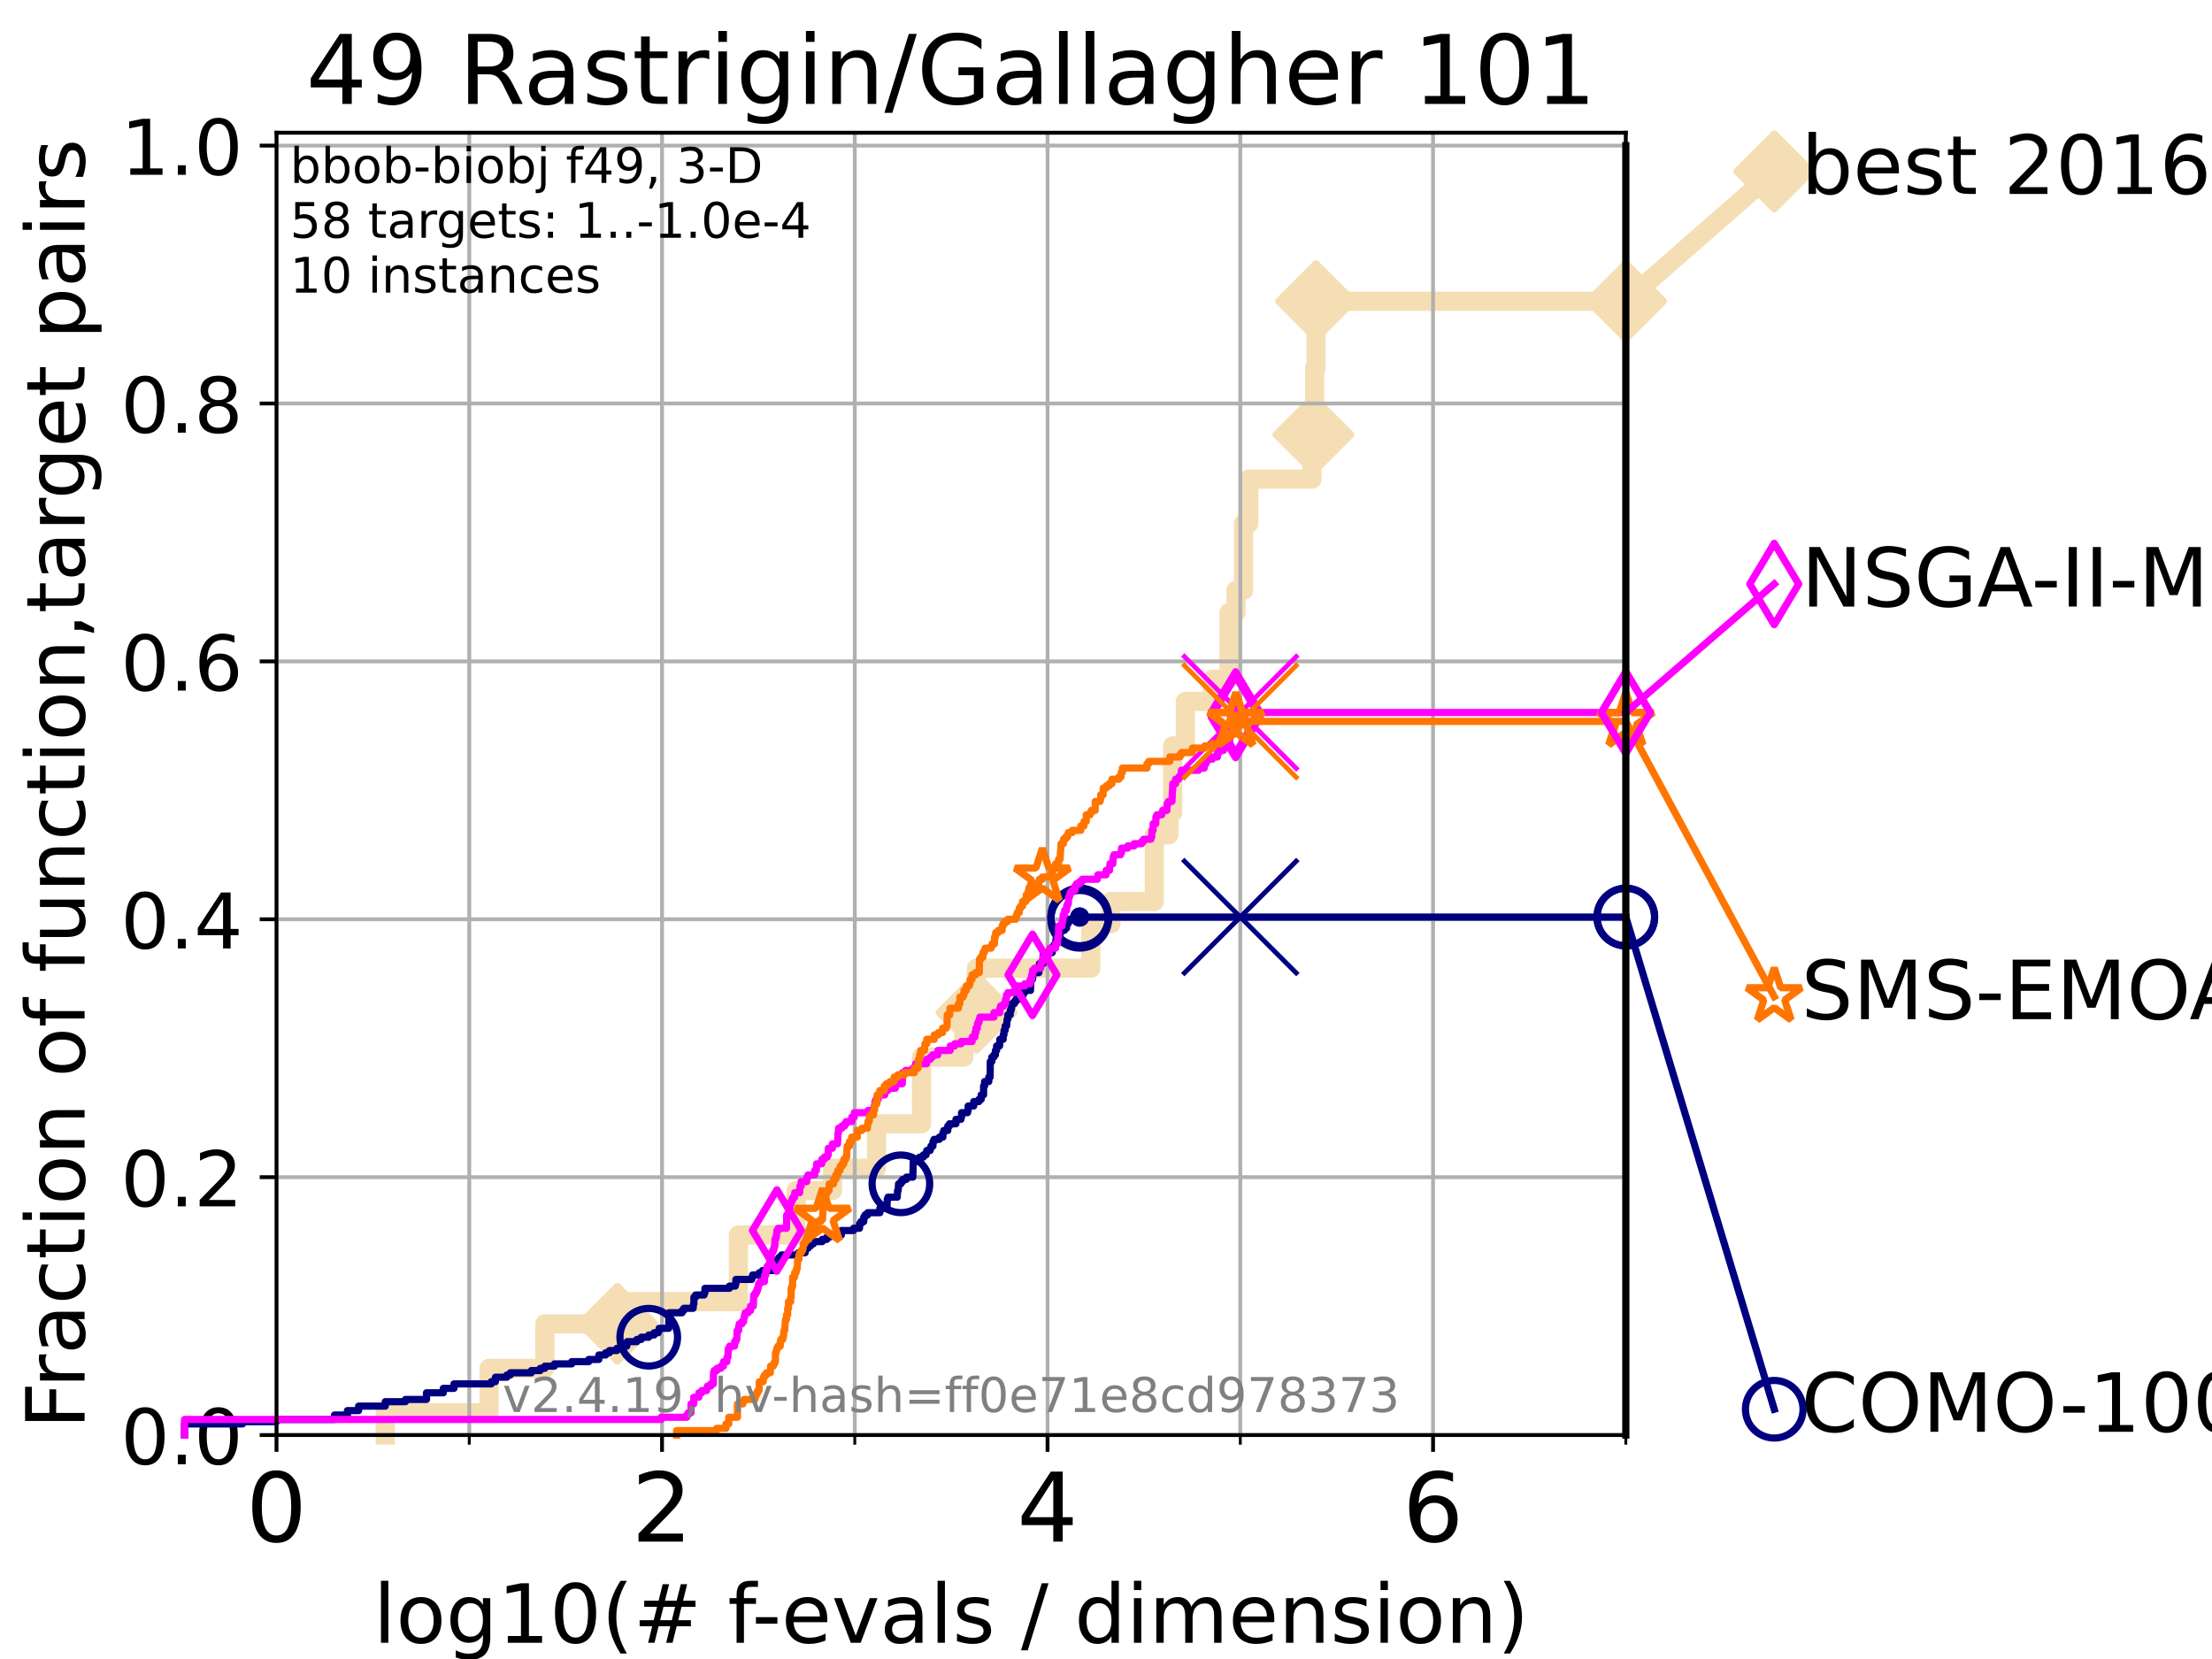 <?xml version="1.0" encoding="utf-8" standalone="no"?>
<!DOCTYPE svg PUBLIC "-//W3C//DTD SVG 1.1//EN"
  "http://www.w3.org/Graphics/SVG/1.1/DTD/svg11.dtd">
<!-- Created with matplotlib (https://matplotlib.org/) -->
<svg height="345.6pt" version="1.1" viewBox="0 0 460.8 345.6" width="460.8pt" xmlns="http://www.w3.org/2000/svg" xmlns:xlink="http://www.w3.org/1999/xlink">
 <defs>
  <style type="text/css">*{stroke-linecap:butt;stroke-linejoin:round;}</style>
 </defs>
 <g id="figure_1">
  <g id="patch_1">
   <path d="M 0 345.6 
L 460.8 345.6 
L 460.8 0 
L 0 0 
z
" style="fill:#ffffff;"/>
  </g>
  <g id="axes_1">
   <g id="patch_2">
    <path d="M 57.6 298.944 
L 338.688 298.944 
L 338.688 27.648 
L 57.6 27.648 
z
" style="fill:#ffffff;"/>
   </g>
   <g id="line2d_1">
    <path d="M 80.259 298.944 
L 80.259 294.313 
L 101.878 294.313 
L 101.878 285.05 
L 113.501 285.05 
L 113.501 275.788 
L 128.611 275.788 
L 128.611 271.157 
L 153.82 271.157 
L 153.82 257.263 
L 165.85 257.263 
L 165.85 248.001 
L 173.448 248.001 
L 173.448 243.37 
L 182.592 243.37 
L 182.592 234.107 
L 191.972 234.107 
L 191.972 220.214 
L 200.783 220.214 
L 200.783 210.951 
L 203.419 210.951 
L 203.419 201.689 
L 227.239 201.689 
L 227.239 192.426 
L 231.427 192.426 
L 231.427 187.795 
L 240.46 187.795 
L 240.46 173.901 
L 243.509 173.901 
L 243.509 169.27 
L 244.29 169.27 
L 244.29 155.377 
L 246.926 155.377 
L 246.926 146.114 
L 252.559 146.114 
L 252.559 141.483 
L 256.032 141.483 
L 256.032 127.589 
L 257.478 127.589 
L 257.478 122.958 
L 259.063 122.958 
L 259.063 109.065 
L 260.139 109.065 
L 260.139 99.802 
L 273.317 99.802 
L 273.317 90.54 
L 273.611 90.54 
L 273.611 85.909 
L 273.864 85.909 
L 273.864 76.646 
L 274.15 76.646 
L 274.15 62.753 
L 338.688 62.753 
" style="fill:none;stroke:#f5deb3;stroke-linecap:square;stroke-width:4;"/>
   </g>
   <g id="line2d_2">
    <defs>
     <path d="M 0 7.778 
L 7.778 0 
L 0 -7.778 
L -7.778 0 
z
" id="md14916bce9" style="stroke:#f5deb3;stroke-linejoin:miter;stroke-width:1.5;"/>
    </defs>
    <g>
     <use style="fill:#f5deb3;stroke:#f5deb3;stroke-linejoin:miter;stroke-width:1.5;" x="128.611" xlink:href="#md14916bce9" y="275.788"/>
     <use style="fill:#f5deb3;stroke:#f5deb3;stroke-linejoin:miter;stroke-width:1.5;" x="203.419" xlink:href="#md14916bce9" y="210.951"/>
     <use style="fill:#f5deb3;stroke:#f5deb3;stroke-linejoin:miter;stroke-width:1.5;" x="273.611" xlink:href="#md14916bce9" y="90.54"/>
     <use style="fill:#f5deb3;stroke:#f5deb3;stroke-linejoin:miter;stroke-width:1.5;" x="274.15" xlink:href="#md14916bce9" y="62.753"/>
     <use style="fill:#f5deb3;stroke:#f5deb3;stroke-linejoin:miter;stroke-width:1.5;" x="338.688" xlink:href="#md14916bce9" y="62.753"/>
    </g>
   </g>
   <g id="line2d_3">
    <path style="fill:none;stroke:#f5deb3;stroke-linecap:square;stroke-width:4;"/>
    <g/>
   </g>
   <g id="line2d_4">
    <path d="M 338.688 62.753 
L 369.608 35.706 
" style="fill:none;stroke:#f5deb3;stroke-linecap:square;stroke-width:4;"/>
    <g>
     <use style="fill:#f5deb3;stroke:#f5deb3;stroke-linejoin:miter;stroke-width:1.5;" x="338.688" xlink:href="#md14916bce9" y="62.753"/>
     <use style="fill:#f5deb3;stroke:#f5deb3;stroke-linejoin:miter;stroke-width:1.5;" x="369.608" xlink:href="#md14916bce9" y="35.706"/>
    </g>
   </g>
   <g id="matplotlib.axis_1">
    <g id="xtick_1">
     <g id="line2d_5">
      <path clip-path="url(#p7e26420472)" d="M 57.6 298.944 
L 57.6 27.648 
" style="fill:none;stroke:#b0b0b0;stroke-linecap:square;stroke-width:0.8;"/>
     </g>
     <g id="line2d_6">
      <defs>
       <path d="M 0 0 
L 0 3.5 
" id="m5f6d5e8851" style="stroke:#000000;stroke-width:0.8;"/>
      </defs>
      <g>
       <use style="stroke:#000000;stroke-width:0.8;" x="57.6" xlink:href="#m5f6d5e8851" y="298.944"/>
      </g>
     </g>
     <g id="text_1">
      <!-- 0 -->
      <g transform="translate(51.237 321.141)scale(0.2 -0.2)">
       <defs>
        <path d="M 31.781 66.406 
Q 24.172 66.406 20.328 58.906 
Q 16.5 51.422 16.5 36.375 
Q 16.5 21.391 20.328 13.891 
Q 24.172 6.391 31.781 6.391 
Q 39.453 6.391 43.281 13.891 
Q 47.125 21.391 47.125 36.375 
Q 47.125 51.422 43.281 58.906 
Q 39.453 66.406 31.781 66.406 
z
M 31.781 74.219 
Q 44.047 74.219 50.516 64.516 
Q 56.984 54.828 56.984 36.375 
Q 56.984 17.969 50.516 8.266 
Q 44.047 -1.422 31.781 -1.422 
Q 19.531 -1.422 13.062 8.266 
Q 6.594 17.969 6.594 36.375 
Q 6.594 54.828 13.062 64.516 
Q 19.531 74.219 31.781 74.219 
z
" id="DejaVuSans-48"/>
       </defs>
       <use xlink:href="#DejaVuSans-48"/>
      </g>
     </g>
    </g>
    <g id="xtick_2">
     <g id="line2d_7">
      <path clip-path="url(#p7e26420472)" d="M 137.911 298.944 
L 137.911 27.648 
" style="fill:none;stroke:#b0b0b0;stroke-linecap:square;stroke-width:0.8;"/>
     </g>
     <g id="line2d_8">
      <g>
       <use style="stroke:#000000;stroke-width:0.8;" x="137.911" xlink:href="#m5f6d5e8851" y="298.944"/>
      </g>
     </g>
     <g id="text_2">
      <!-- 2 -->
      <g transform="translate(131.548 321.141)scale(0.2 -0.2)">
       <defs>
        <path d="M 19.188 8.297 
L 53.609 8.297 
L 53.609 0 
L 7.328 0 
L 7.328 8.297 
Q 12.938 14.109 22.625 23.891 
Q 32.328 33.688 34.812 36.531 
Q 39.547 41.844 41.422 45.531 
Q 43.312 49.219 43.312 52.781 
Q 43.312 58.594 39.234 62.25 
Q 35.156 65.922 28.609 65.922 
Q 23.969 65.922 18.812 64.312 
Q 13.672 62.703 7.812 59.422 
L 7.812 69.391 
Q 13.766 71.781 18.938 73 
Q 24.125 74.219 28.422 74.219 
Q 39.75 74.219 46.484 68.547 
Q 53.219 62.891 53.219 53.422 
Q 53.219 48.922 51.531 44.891 
Q 49.859 40.875 45.406 35.406 
Q 44.188 33.984 37.641 27.219 
Q 31.109 20.453 19.188 8.297 
z
" id="DejaVuSans-50"/>
       </defs>
       <use xlink:href="#DejaVuSans-50"/>
      </g>
     </g>
    </g>
    <g id="xtick_3">
     <g id="line2d_9">
      <path clip-path="url(#p7e26420472)" d="M 218.222 298.944 
L 218.222 27.648 
" style="fill:none;stroke:#b0b0b0;stroke-linecap:square;stroke-width:0.8;"/>
     </g>
     <g id="line2d_10">
      <g>
       <use style="stroke:#000000;stroke-width:0.8;" x="218.222" xlink:href="#m5f6d5e8851" y="298.944"/>
      </g>
     </g>
     <g id="text_3">
      <!-- 4 -->
      <g transform="translate(211.859 321.141)scale(0.2 -0.2)">
       <defs>
        <path d="M 37.797 64.312 
L 12.891 25.391 
L 37.797 25.391 
z
M 35.203 72.906 
L 47.609 72.906 
L 47.609 25.391 
L 58.016 25.391 
L 58.016 17.188 
L 47.609 17.188 
L 47.609 0 
L 37.797 0 
L 37.797 17.188 
L 4.891 17.188 
L 4.891 26.703 
z
" id="DejaVuSans-52"/>
       </defs>
       <use xlink:href="#DejaVuSans-52"/>
      </g>
     </g>
    </g>
    <g id="xtick_4">
     <g id="line2d_11">
      <path clip-path="url(#p7e26420472)" d="M 298.533 298.944 
L 298.533 27.648 
" style="fill:none;stroke:#b0b0b0;stroke-linecap:square;stroke-width:0.8;"/>
     </g>
     <g id="line2d_12">
      <g>
       <use style="stroke:#000000;stroke-width:0.8;" x="298.533" xlink:href="#m5f6d5e8851" y="298.944"/>
      </g>
     </g>
     <g id="text_4">
      <!-- 6 -->
      <g transform="translate(292.17 321.141)scale(0.2 -0.2)">
       <defs>
        <path d="M 33.016 40.375 
Q 26.375 40.375 22.484 35.828 
Q 18.609 31.297 18.609 23.391 
Q 18.609 15.531 22.484 10.953 
Q 26.375 6.391 33.016 6.391 
Q 39.656 6.391 43.531 10.953 
Q 47.406 15.531 47.406 23.391 
Q 47.406 31.297 43.531 35.828 
Q 39.656 40.375 33.016 40.375 
z
M 52.594 71.297 
L 52.594 62.312 
Q 48.875 64.062 45.094 64.984 
Q 41.312 65.922 37.594 65.922 
Q 27.828 65.922 22.672 59.328 
Q 17.531 52.734 16.797 39.406 
Q 19.672 43.656 24.016 45.922 
Q 28.375 48.188 33.594 48.188 
Q 44.578 48.188 50.953 41.516 
Q 57.328 34.859 57.328 23.391 
Q 57.328 12.156 50.688 5.359 
Q 44.047 -1.422 33.016 -1.422 
Q 20.359 -1.422 13.672 8.266 
Q 6.984 17.969 6.984 36.375 
Q 6.984 53.656 15.188 63.938 
Q 23.391 74.219 37.203 74.219 
Q 40.922 74.219 44.703 73.484 
Q 48.484 72.75 52.594 71.297 
z
" id="DejaVuSans-54"/>
       </defs>
       <use xlink:href="#DejaVuSans-54"/>
      </g>
     </g>
    </g>
    <g id="xtick_5">
     <g id="line2d_13">
      <path clip-path="url(#p7e26420472)" d="M 97.755 298.944 
L 97.755 27.648 
" style="fill:none;stroke:#b0b0b0;stroke-linecap:square;stroke-width:0.8;"/>
     </g>
     <g id="line2d_14">
      <defs>
       <path d="M 0 0 
L 0 2 
" id="me8a0e8c074" style="stroke:#000000;stroke-width:0.6;"/>
      </defs>
      <g>
       <use style="stroke:#000000;stroke-width:0.6;" x="97.755" xlink:href="#me8a0e8c074" y="298.944"/>
      </g>
     </g>
    </g>
    <g id="xtick_6">
     <g id="line2d_15">
      <path clip-path="url(#p7e26420472)" d="M 178.066 298.944 
L 178.066 27.648 
" style="fill:none;stroke:#b0b0b0;stroke-linecap:square;stroke-width:0.8;"/>
     </g>
     <g id="line2d_16">
      <g>
       <use style="stroke:#000000;stroke-width:0.6;" x="178.066" xlink:href="#me8a0e8c074" y="298.944"/>
      </g>
     </g>
    </g>
    <g id="xtick_7">
     <g id="line2d_17">
      <path clip-path="url(#p7e26420472)" d="M 258.377 298.944 
L 258.377 27.648 
" style="fill:none;stroke:#b0b0b0;stroke-linecap:square;stroke-width:0.8;"/>
     </g>
     <g id="line2d_18">
      <g>
       <use style="stroke:#000000;stroke-width:0.6;" x="258.377" xlink:href="#me8a0e8c074" y="298.944"/>
      </g>
     </g>
    </g>
    <g id="xtick_8">
     <g id="line2d_19">
      <path clip-path="url(#p7e26420472)" d="M 338.688 298.944 
L 338.688 27.648 
" style="fill:none;stroke:#b0b0b0;stroke-linecap:square;stroke-width:0.8;"/>
     </g>
     <g id="line2d_20">
      <g>
       <use style="stroke:#000000;stroke-width:0.6;" x="338.688" xlink:href="#me8a0e8c074" y="298.944"/>
      </g>
     </g>
    </g>
    <g id="text_5">
     <!-- log10(# f-evals / dimension) -->
     <g transform="translate(77.764 342.218)scale(0.17 -0.17)">
      <defs>
       <path d="M 9.422 75.984 
L 18.406 75.984 
L 18.406 0 
L 9.422 0 
z
" id="DejaVuSans-108"/>
       <path d="M 30.609 48.391 
Q 23.391 48.391 19.188 42.75 
Q 14.984 37.109 14.984 27.297 
Q 14.984 17.484 19.156 11.844 
Q 23.344 6.203 30.609 6.203 
Q 37.797 6.203 41.984 11.859 
Q 46.188 17.531 46.188 27.297 
Q 46.188 37.016 41.984 42.703 
Q 37.797 48.391 30.609 48.391 
z
M 30.609 56 
Q 42.328 56 49.016 48.375 
Q 55.719 40.766 55.719 27.297 
Q 55.719 13.875 49.016 6.219 
Q 42.328 -1.422 30.609 -1.422 
Q 18.844 -1.422 12.172 6.219 
Q 5.516 13.875 5.516 27.297 
Q 5.516 40.766 12.172 48.375 
Q 18.844 56 30.609 56 
z
" id="DejaVuSans-111"/>
       <path d="M 45.406 27.984 
Q 45.406 37.75 41.375 43.109 
Q 37.359 48.484 30.078 48.484 
Q 22.859 48.484 18.828 43.109 
Q 14.797 37.75 14.797 27.984 
Q 14.797 18.266 18.828 12.891 
Q 22.859 7.516 30.078 7.516 
Q 37.359 7.516 41.375 12.891 
Q 45.406 18.266 45.406 27.984 
z
M 54.391 6.781 
Q 54.391 -7.172 48.188 -13.984 
Q 42 -20.797 29.203 -20.797 
Q 24.469 -20.797 20.266 -20.094 
Q 16.062 -19.391 12.109 -17.922 
L 12.109 -9.188 
Q 16.062 -11.328 19.922 -12.344 
Q 23.781 -13.375 27.781 -13.375 
Q 36.625 -13.375 41.016 -8.766 
Q 45.406 -4.156 45.406 5.172 
L 45.406 9.625 
Q 42.625 4.781 38.281 2.391 
Q 33.938 0 27.875 0 
Q 17.828 0 11.672 7.656 
Q 5.516 15.328 5.516 27.984 
Q 5.516 40.672 11.672 48.328 
Q 17.828 56 27.875 56 
Q 33.938 56 38.281 53.609 
Q 42.625 51.219 45.406 46.391 
L 45.406 54.688 
L 54.391 54.688 
z
" id="DejaVuSans-103"/>
       <path d="M 12.406 8.297 
L 28.516 8.297 
L 28.516 63.922 
L 10.984 60.406 
L 10.984 69.391 
L 28.422 72.906 
L 38.281 72.906 
L 38.281 8.297 
L 54.391 8.297 
L 54.391 0 
L 12.406 0 
z
" id="DejaVuSans-49"/>
       <path d="M 31 75.875 
Q 24.469 64.656 21.281 53.656 
Q 18.109 42.672 18.109 31.391 
Q 18.109 20.125 21.312 9.062 
Q 24.516 -2 31 -13.188 
L 23.188 -13.188 
Q 15.875 -1.703 12.234 9.375 
Q 8.594 20.453 8.594 31.391 
Q 8.594 42.281 12.203 53.312 
Q 15.828 64.359 23.188 75.875 
z
" id="DejaVuSans-40"/>
       <path d="M 51.125 44 
L 36.922 44 
L 32.812 27.688 
L 47.125 27.688 
z
M 43.797 71.781 
L 38.719 51.516 
L 52.984 51.516 
L 58.109 71.781 
L 65.922 71.781 
L 60.891 51.516 
L 76.125 51.516 
L 76.125 44 
L 58.984 44 
L 54.984 27.688 
L 70.516 27.688 
L 70.516 20.219 
L 53.078 20.219 
L 48 0 
L 40.188 0 
L 45.219 20.219 
L 30.906 20.219 
L 25.875 0 
L 18.016 0 
L 23.094 20.219 
L 7.719 20.219 
L 7.719 27.688 
L 24.906 27.688 
L 29 44 
L 13.281 44 
L 13.281 51.516 
L 30.906 51.516 
L 35.891 71.781 
z
" id="DejaVuSans-35"/>
       <path id="DejaVuSans-32"/>
       <path d="M 37.109 75.984 
L 37.109 68.5 
L 28.516 68.5 
Q 23.688 68.5 21.797 66.547 
Q 19.922 64.594 19.922 59.516 
L 19.922 54.688 
L 34.719 54.688 
L 34.719 47.703 
L 19.922 47.703 
L 19.922 0 
L 10.891 0 
L 10.891 47.703 
L 2.297 47.703 
L 2.297 54.688 
L 10.891 54.688 
L 10.891 58.5 
Q 10.891 67.625 15.141 71.797 
Q 19.391 75.984 28.609 75.984 
z
" id="DejaVuSans-102"/>
       <path d="M 4.891 31.391 
L 31.203 31.391 
L 31.203 23.391 
L 4.891 23.391 
z
" id="DejaVuSans-45"/>
       <path d="M 56.203 29.594 
L 56.203 25.203 
L 14.891 25.203 
Q 15.484 15.922 20.484 11.062 
Q 25.484 6.203 34.422 6.203 
Q 39.594 6.203 44.453 7.469 
Q 49.312 8.734 54.109 11.281 
L 54.109 2.781 
Q 49.266 0.734 44.188 -0.344 
Q 39.109 -1.422 33.891 -1.422 
Q 20.797 -1.422 13.156 6.188 
Q 5.516 13.812 5.516 26.812 
Q 5.516 40.234 12.766 48.109 
Q 20.016 56 32.328 56 
Q 43.359 56 49.781 48.891 
Q 56.203 41.797 56.203 29.594 
z
M 47.219 32.234 
Q 47.125 39.594 43.094 43.984 
Q 39.062 48.391 32.422 48.391 
Q 24.906 48.391 20.391 44.141 
Q 15.875 39.891 15.188 32.172 
z
" id="DejaVuSans-101"/>
       <path d="M 2.984 54.688 
L 12.5 54.688 
L 29.594 8.797 
L 46.688 54.688 
L 56.203 54.688 
L 35.688 0 
L 23.484 0 
z
" id="DejaVuSans-118"/>
       <path d="M 34.281 27.484 
Q 23.391 27.484 19.188 25 
Q 14.984 22.516 14.984 16.5 
Q 14.984 11.719 18.141 8.906 
Q 21.297 6.109 26.703 6.109 
Q 34.188 6.109 38.703 11.406 
Q 43.219 16.703 43.219 25.484 
L 43.219 27.484 
z
M 52.203 31.203 
L 52.203 0 
L 43.219 0 
L 43.219 8.297 
Q 40.141 3.328 35.547 0.953 
Q 30.953 -1.422 24.312 -1.422 
Q 15.922 -1.422 10.953 3.297 
Q 6 8.016 6 15.922 
Q 6 25.141 12.172 29.828 
Q 18.359 34.516 30.609 34.516 
L 43.219 34.516 
L 43.219 35.406 
Q 43.219 41.609 39.141 45 
Q 35.062 48.391 27.688 48.391 
Q 23 48.391 18.547 47.266 
Q 14.109 46.141 10.016 43.891 
L 10.016 52.203 
Q 14.938 54.109 19.578 55.047 
Q 24.219 56 28.609 56 
Q 40.484 56 46.344 49.844 
Q 52.203 43.703 52.203 31.203 
z
" id="DejaVuSans-97"/>
       <path d="M 44.281 53.078 
L 44.281 44.578 
Q 40.484 46.531 36.375 47.5 
Q 32.281 48.484 27.875 48.484 
Q 21.188 48.484 17.844 46.438 
Q 14.5 44.391 14.5 40.281 
Q 14.5 37.156 16.891 35.375 
Q 19.281 33.594 26.516 31.984 
L 29.594 31.297 
Q 39.156 29.25 43.188 25.516 
Q 47.219 21.781 47.219 15.094 
Q 47.219 7.469 41.188 3.016 
Q 35.156 -1.422 24.609 -1.422 
Q 20.219 -1.422 15.453 -0.562 
Q 10.688 0.297 5.422 2 
L 5.422 11.281 
Q 10.406 8.688 15.234 7.391 
Q 20.062 6.109 24.812 6.109 
Q 31.156 6.109 34.562 8.281 
Q 37.984 10.453 37.984 14.406 
Q 37.984 18.062 35.516 20.016 
Q 33.062 21.969 24.703 23.781 
L 21.578 24.516 
Q 13.234 26.266 9.516 29.906 
Q 5.812 33.547 5.812 39.891 
Q 5.812 47.609 11.281 51.797 
Q 16.75 56 26.812 56 
Q 31.781 56 36.172 55.266 
Q 40.578 54.547 44.281 53.078 
z
" id="DejaVuSans-115"/>
       <path d="M 25.391 72.906 
L 33.688 72.906 
L 8.297 -9.281 
L 0 -9.281 
z
" id="DejaVuSans-47"/>
       <path d="M 45.406 46.391 
L 45.406 75.984 
L 54.391 75.984 
L 54.391 0 
L 45.406 0 
L 45.406 8.203 
Q 42.578 3.328 38.25 0.953 
Q 33.938 -1.422 27.875 -1.422 
Q 17.969 -1.422 11.734 6.484 
Q 5.516 14.406 5.516 27.297 
Q 5.516 40.188 11.734 48.094 
Q 17.969 56 27.875 56 
Q 33.938 56 38.25 53.625 
Q 42.578 51.266 45.406 46.391 
z
M 14.797 27.297 
Q 14.797 17.391 18.875 11.75 
Q 22.953 6.109 30.078 6.109 
Q 37.203 6.109 41.297 11.75 
Q 45.406 17.391 45.406 27.297 
Q 45.406 37.203 41.297 42.844 
Q 37.203 48.484 30.078 48.484 
Q 22.953 48.484 18.875 42.844 
Q 14.797 37.203 14.797 27.297 
z
" id="DejaVuSans-100"/>
       <path d="M 9.422 54.688 
L 18.406 54.688 
L 18.406 0 
L 9.422 0 
z
M 9.422 75.984 
L 18.406 75.984 
L 18.406 64.594 
L 9.422 64.594 
z
" id="DejaVuSans-105"/>
       <path d="M 52 44.188 
Q 55.375 50.25 60.062 53.125 
Q 64.75 56 71.094 56 
Q 79.641 56 84.281 50.016 
Q 88.922 44.047 88.922 33.016 
L 88.922 0 
L 79.891 0 
L 79.891 32.719 
Q 79.891 40.578 77.094 44.375 
Q 74.312 48.188 68.609 48.188 
Q 61.625 48.188 57.562 43.547 
Q 53.516 38.922 53.516 30.906 
L 53.516 0 
L 44.484 0 
L 44.484 32.719 
Q 44.484 40.625 41.703 44.406 
Q 38.922 48.188 33.109 48.188 
Q 26.219 48.188 22.156 43.531 
Q 18.109 38.875 18.109 30.906 
L 18.109 0 
L 9.078 0 
L 9.078 54.688 
L 18.109 54.688 
L 18.109 46.188 
Q 21.188 51.219 25.484 53.609 
Q 29.781 56 35.688 56 
Q 41.656 56 45.828 52.969 
Q 50 49.953 52 44.188 
z
" id="DejaVuSans-109"/>
       <path d="M 54.891 33.016 
L 54.891 0 
L 45.906 0 
L 45.906 32.719 
Q 45.906 40.484 42.875 44.328 
Q 39.844 48.188 33.797 48.188 
Q 26.516 48.188 22.312 43.547 
Q 18.109 38.922 18.109 30.906 
L 18.109 0 
L 9.078 0 
L 9.078 54.688 
L 18.109 54.688 
L 18.109 46.188 
Q 21.344 51.125 25.703 53.562 
Q 30.078 56 35.797 56 
Q 45.219 56 50.047 50.172 
Q 54.891 44.344 54.891 33.016 
z
" id="DejaVuSans-110"/>
       <path d="M 8.016 75.875 
L 15.828 75.875 
Q 23.141 64.359 26.781 53.312 
Q 30.422 42.281 30.422 31.391 
Q 30.422 20.453 26.781 9.375 
Q 23.141 -1.703 15.828 -13.188 
L 8.016 -13.188 
Q 14.5 -2 17.703 9.062 
Q 20.906 20.125 20.906 31.391 
Q 20.906 42.672 17.703 53.656 
Q 14.5 64.656 8.016 75.875 
z
" id="DejaVuSans-41"/>
      </defs>
      <use xlink:href="#DejaVuSans-108"/>
      <use x="27.783" xlink:href="#DejaVuSans-111"/>
      <use x="88.965" xlink:href="#DejaVuSans-103"/>
      <use x="152.441" xlink:href="#DejaVuSans-49"/>
      <use x="216.064" xlink:href="#DejaVuSans-48"/>
      <use x="279.688" xlink:href="#DejaVuSans-40"/>
      <use x="318.701" xlink:href="#DejaVuSans-35"/>
      <use x="402.49" xlink:href="#DejaVuSans-32"/>
      <use x="434.277" xlink:href="#DejaVuSans-102"/>
      <use x="463.982" xlink:href="#DejaVuSans-45"/>
      <use x="500.066" xlink:href="#DejaVuSans-101"/>
      <use x="561.59" xlink:href="#DejaVuSans-118"/>
      <use x="620.77" xlink:href="#DejaVuSans-97"/>
      <use x="682.049" xlink:href="#DejaVuSans-108"/>
      <use x="709.832" xlink:href="#DejaVuSans-115"/>
      <use x="761.932" xlink:href="#DejaVuSans-32"/>
      <use x="793.719" xlink:href="#DejaVuSans-47"/>
      <use x="827.41" xlink:href="#DejaVuSans-32"/>
      <use x="859.197" xlink:href="#DejaVuSans-100"/>
      <use x="922.674" xlink:href="#DejaVuSans-105"/>
      <use x="950.457" xlink:href="#DejaVuSans-109"/>
      <use x="1047.869" xlink:href="#DejaVuSans-101"/>
      <use x="1109.393" xlink:href="#DejaVuSans-110"/>
      <use x="1172.771" xlink:href="#DejaVuSans-115"/>
      <use x="1224.871" xlink:href="#DejaVuSans-105"/>
      <use x="1252.654" xlink:href="#DejaVuSans-111"/>
      <use x="1313.836" xlink:href="#DejaVuSans-110"/>
      <use x="1377.215" xlink:href="#DejaVuSans-41"/>
     </g>
    </g>
   </g>
   <g id="matplotlib.axis_2">
    <g id="ytick_1">
     <g id="line2d_21">
      <path clip-path="url(#p7e26420472)" d="M 57.6 298.944 
L 338.688 298.944 
" style="fill:none;stroke:#b0b0b0;stroke-linecap:square;stroke-width:0.8;"/>
     </g>
     <g id="line2d_22">
      <defs>
       <path d="M 0 0 
L -3.5 0 
" id="m42aad20da7" style="stroke:#000000;stroke-width:0.8;"/>
      </defs>
      <g>
       <use style="stroke:#000000;stroke-width:0.8;" x="57.6" xlink:href="#m42aad20da7" y="298.944"/>
      </g>
     </g>
     <g id="text_6">
      <!-- 0.0 -->
      <g transform="translate(25.155 305.023)scale(0.16 -0.16)">
       <defs>
        <path d="M 10.688 12.406 
L 21 12.406 
L 21 0 
L 10.688 0 
z
" id="DejaVuSans-46"/>
       </defs>
       <use xlink:href="#DejaVuSans-48"/>
       <use x="63.623" xlink:href="#DejaVuSans-46"/>
       <use x="95.41" xlink:href="#DejaVuSans-48"/>
      </g>
     </g>
    </g>
    <g id="ytick_2">
     <g id="line2d_23">
      <path clip-path="url(#p7e26420472)" d="M 57.6 245.222 
L 338.688 245.222 
" style="fill:none;stroke:#b0b0b0;stroke-linecap:square;stroke-width:0.8;"/>
     </g>
     <g id="line2d_24">
      <g>
       <use style="stroke:#000000;stroke-width:0.8;" x="57.6" xlink:href="#m42aad20da7" y="245.222"/>
      </g>
     </g>
     <g id="text_7">
      <!-- 0.2 -->
      <g transform="translate(25.155 251.301)scale(0.16 -0.16)">
       <use xlink:href="#DejaVuSans-48"/>
       <use x="63.623" xlink:href="#DejaVuSans-46"/>
       <use x="95.41" xlink:href="#DejaVuSans-50"/>
      </g>
     </g>
    </g>
    <g id="ytick_3">
     <g id="line2d_25">
      <path clip-path="url(#p7e26420472)" d="M 57.6 191.5 
L 338.688 191.5 
" style="fill:none;stroke:#b0b0b0;stroke-linecap:square;stroke-width:0.8;"/>
     </g>
     <g id="line2d_26">
      <g>
       <use style="stroke:#000000;stroke-width:0.8;" x="57.6" xlink:href="#m42aad20da7" y="191.5"/>
      </g>
     </g>
     <g id="text_8">
      <!-- 0.4 -->
      <g transform="translate(25.155 197.579)scale(0.16 -0.16)">
       <use xlink:href="#DejaVuSans-48"/>
       <use x="63.623" xlink:href="#DejaVuSans-46"/>
       <use x="95.41" xlink:href="#DejaVuSans-52"/>
      </g>
     </g>
    </g>
    <g id="ytick_4">
     <g id="line2d_27">
      <path clip-path="url(#p7e26420472)" d="M 57.6 137.778 
L 338.688 137.778 
" style="fill:none;stroke:#b0b0b0;stroke-linecap:square;stroke-width:0.8;"/>
     </g>
     <g id="line2d_28">
      <g>
       <use style="stroke:#000000;stroke-width:0.8;" x="57.6" xlink:href="#m42aad20da7" y="137.778"/>
      </g>
     </g>
     <g id="text_9">
      <!-- 0.6 -->
      <g transform="translate(25.155 143.857)scale(0.16 -0.16)">
       <use xlink:href="#DejaVuSans-48"/>
       <use x="63.623" xlink:href="#DejaVuSans-46"/>
       <use x="95.41" xlink:href="#DejaVuSans-54"/>
      </g>
     </g>
    </g>
    <g id="ytick_5">
     <g id="line2d_29">
      <path clip-path="url(#p7e26420472)" d="M 57.6 84.056 
L 338.688 84.056 
" style="fill:none;stroke:#b0b0b0;stroke-linecap:square;stroke-width:0.8;"/>
     </g>
     <g id="line2d_30">
      <g>
       <use style="stroke:#000000;stroke-width:0.8;" x="57.6" xlink:href="#m42aad20da7" y="84.056"/>
      </g>
     </g>
     <g id="text_10">
      <!-- 0.8 -->
      <g transform="translate(25.155 90.135)scale(0.16 -0.16)">
       <defs>
        <path d="M 31.781 34.625 
Q 24.75 34.625 20.719 30.859 
Q 16.703 27.094 16.703 20.516 
Q 16.703 13.922 20.719 10.156 
Q 24.75 6.391 31.781 6.391 
Q 38.812 6.391 42.859 10.172 
Q 46.922 13.969 46.922 20.516 
Q 46.922 27.094 42.891 30.859 
Q 38.875 34.625 31.781 34.625 
z
M 21.922 38.812 
Q 15.578 40.375 12.031 44.719 
Q 8.5 49.078 8.5 55.328 
Q 8.5 64.062 14.719 69.141 
Q 20.953 74.219 31.781 74.219 
Q 42.672 74.219 48.875 69.141 
Q 55.078 64.062 55.078 55.328 
Q 55.078 49.078 51.531 44.719 
Q 48 40.375 41.703 38.812 
Q 48.828 37.156 52.797 32.312 
Q 56.781 27.484 56.781 20.516 
Q 56.781 9.906 50.312 4.234 
Q 43.844 -1.422 31.781 -1.422 
Q 19.734 -1.422 13.25 4.234 
Q 6.781 9.906 6.781 20.516 
Q 6.781 27.484 10.781 32.312 
Q 14.797 37.156 21.922 38.812 
z
M 18.312 54.391 
Q 18.312 48.734 21.844 45.562 
Q 25.391 42.391 31.781 42.391 
Q 38.141 42.391 41.719 45.562 
Q 45.312 48.734 45.312 54.391 
Q 45.312 60.062 41.719 63.234 
Q 38.141 66.406 31.781 66.406 
Q 25.391 66.406 21.844 63.234 
Q 18.312 60.062 18.312 54.391 
z
" id="DejaVuSans-56"/>
       </defs>
       <use xlink:href="#DejaVuSans-48"/>
       <use x="63.623" xlink:href="#DejaVuSans-46"/>
       <use x="95.41" xlink:href="#DejaVuSans-56"/>
      </g>
     </g>
    </g>
    <g id="ytick_6">
     <g id="line2d_31">
      <path clip-path="url(#p7e26420472)" d="M 57.6 30.334 
L 338.688 30.334 
" style="fill:none;stroke:#b0b0b0;stroke-linecap:square;stroke-width:0.8;"/>
     </g>
     <g id="line2d_32">
      <g>
       <use style="stroke:#000000;stroke-width:0.8;" x="57.6" xlink:href="#m42aad20da7" y="30.334"/>
      </g>
     </g>
     <g id="text_11">
      <!-- 1.0 -->
      <g transform="translate(25.155 36.413)scale(0.16 -0.16)">
       <use xlink:href="#DejaVuSans-49"/>
       <use x="63.623" xlink:href="#DejaVuSans-46"/>
       <use x="95.41" xlink:href="#DejaVuSans-48"/>
      </g>
     </g>
    </g>
    <g id="text_12">
     <!-- Fraction of function,target pairs -->
     <g transform="translate(17.62 297.681)rotate(-90)scale(0.17 -0.17)">
      <defs>
       <path d="M 9.812 72.906 
L 51.703 72.906 
L 51.703 64.594 
L 19.672 64.594 
L 19.672 43.109 
L 48.578 43.109 
L 48.578 34.812 
L 19.672 34.812 
L 19.672 0 
L 9.812 0 
z
" id="DejaVuSans-70"/>
       <path d="M 41.109 46.297 
Q 39.594 47.172 37.812 47.578 
Q 36.031 48 33.891 48 
Q 26.266 48 22.188 43.047 
Q 18.109 38.094 18.109 28.812 
L 18.109 0 
L 9.078 0 
L 9.078 54.688 
L 18.109 54.688 
L 18.109 46.188 
Q 20.953 51.172 25.484 53.578 
Q 30.031 56 36.531 56 
Q 37.453 56 38.578 55.875 
Q 39.703 55.766 41.062 55.516 
z
" id="DejaVuSans-114"/>
       <path d="M 48.781 52.594 
L 48.781 44.188 
Q 44.969 46.297 41.141 47.344 
Q 37.312 48.391 33.406 48.391 
Q 24.656 48.391 19.812 42.844 
Q 14.984 37.312 14.984 27.297 
Q 14.984 17.281 19.812 11.734 
Q 24.656 6.203 33.406 6.203 
Q 37.312 6.203 41.141 7.25 
Q 44.969 8.297 48.781 10.406 
L 48.781 2.094 
Q 45.016 0.344 40.984 -0.531 
Q 36.969 -1.422 32.422 -1.422 
Q 20.062 -1.422 12.781 6.344 
Q 5.516 14.109 5.516 27.297 
Q 5.516 40.672 12.859 48.328 
Q 20.219 56 33.016 56 
Q 37.156 56 41.109 55.141 
Q 45.062 54.297 48.781 52.594 
z
" id="DejaVuSans-99"/>
       <path d="M 18.312 70.219 
L 18.312 54.688 
L 36.812 54.688 
L 36.812 47.703 
L 18.312 47.703 
L 18.312 18.016 
Q 18.312 11.328 20.141 9.422 
Q 21.969 7.516 27.594 7.516 
L 36.812 7.516 
L 36.812 0 
L 27.594 0 
Q 17.188 0 13.234 3.875 
Q 9.281 7.766 9.281 18.016 
L 9.281 47.703 
L 2.688 47.703 
L 2.688 54.688 
L 9.281 54.688 
L 9.281 70.219 
z
" id="DejaVuSans-116"/>
       <path d="M 8.5 21.578 
L 8.5 54.688 
L 17.484 54.688 
L 17.484 21.922 
Q 17.484 14.156 20.5 10.266 
Q 23.531 6.391 29.594 6.391 
Q 36.859 6.391 41.078 11.031 
Q 45.312 15.672 45.312 23.688 
L 45.312 54.688 
L 54.297 54.688 
L 54.297 0 
L 45.312 0 
L 45.312 8.406 
Q 42.047 3.422 37.719 1 
Q 33.406 -1.422 27.688 -1.422 
Q 18.266 -1.422 13.375 4.438 
Q 8.5 10.297 8.5 21.578 
z
M 31.109 56 
z
" id="DejaVuSans-117"/>
       <path d="M 11.719 12.406 
L 22.016 12.406 
L 22.016 4 
L 14.016 -11.625 
L 7.719 -11.625 
L 11.719 4 
z
" id="DejaVuSans-44"/>
       <path d="M 18.109 8.203 
L 18.109 -20.797 
L 9.078 -20.797 
L 9.078 54.688 
L 18.109 54.688 
L 18.109 46.391 
Q 20.953 51.266 25.266 53.625 
Q 29.594 56 35.594 56 
Q 45.562 56 51.781 48.094 
Q 58.016 40.188 58.016 27.297 
Q 58.016 14.406 51.781 6.484 
Q 45.562 -1.422 35.594 -1.422 
Q 29.594 -1.422 25.266 0.953 
Q 20.953 3.328 18.109 8.203 
z
M 48.688 27.297 
Q 48.688 37.203 44.609 42.844 
Q 40.531 48.484 33.406 48.484 
Q 26.266 48.484 22.188 42.844 
Q 18.109 37.203 18.109 27.297 
Q 18.109 17.391 22.188 11.75 
Q 26.266 6.109 33.406 6.109 
Q 40.531 6.109 44.609 11.75 
Q 48.688 17.391 48.688 27.297 
z
" id="DejaVuSans-112"/>
      </defs>
      <use xlink:href="#DejaVuSans-70"/>
      <use x="50.27" xlink:href="#DejaVuSans-114"/>
      <use x="91.383" xlink:href="#DejaVuSans-97"/>
      <use x="152.662" xlink:href="#DejaVuSans-99"/>
      <use x="207.643" xlink:href="#DejaVuSans-116"/>
      <use x="246.852" xlink:href="#DejaVuSans-105"/>
      <use x="274.635" xlink:href="#DejaVuSans-111"/>
      <use x="335.816" xlink:href="#DejaVuSans-110"/>
      <use x="399.195" xlink:href="#DejaVuSans-32"/>
      <use x="430.982" xlink:href="#DejaVuSans-111"/>
      <use x="492.164" xlink:href="#DejaVuSans-102"/>
      <use x="527.369" xlink:href="#DejaVuSans-32"/>
      <use x="559.156" xlink:href="#DejaVuSans-102"/>
      <use x="594.361" xlink:href="#DejaVuSans-117"/>
      <use x="657.74" xlink:href="#DejaVuSans-110"/>
      <use x="721.119" xlink:href="#DejaVuSans-99"/>
      <use x="776.1" xlink:href="#DejaVuSans-116"/>
      <use x="815.309" xlink:href="#DejaVuSans-105"/>
      <use x="843.092" xlink:href="#DejaVuSans-111"/>
      <use x="904.273" xlink:href="#DejaVuSans-110"/>
      <use x="967.652" xlink:href="#DejaVuSans-44"/>
      <use x="999.439" xlink:href="#DejaVuSans-116"/>
      <use x="1038.648" xlink:href="#DejaVuSans-97"/>
      <use x="1099.928" xlink:href="#DejaVuSans-114"/>
      <use x="1139.291" xlink:href="#DejaVuSans-103"/>
      <use x="1202.768" xlink:href="#DejaVuSans-101"/>
      <use x="1264.291" xlink:href="#DejaVuSans-116"/>
      <use x="1303.5" xlink:href="#DejaVuSans-32"/>
      <use x="1335.287" xlink:href="#DejaVuSans-112"/>
      <use x="1398.764" xlink:href="#DejaVuSans-97"/>
      <use x="1460.043" xlink:href="#DejaVuSans-105"/>
      <use x="1487.826" xlink:href="#DejaVuSans-114"/>
      <use x="1528.939" xlink:href="#DejaVuSans-115"/>
     </g>
    </g>
   </g>
   <g id="line2d_33">
    <defs>
     <path d="M 0 1.5 
C 0.398 1.5 0.779 1.342 1.061 1.061 
C 1.342 0.779 1.5 0.398 1.5 0 
C 1.5 -0.398 1.342 -0.779 1.061 -1.061 
C 0.779 -1.342 0.398 -1.5 0 -1.5 
C -0.398 -1.5 -0.779 -1.342 -1.061 -1.061 
C -1.342 -0.779 -1.5 -0.398 -1.5 0 
C -1.5 0.398 -1.342 0.779 -1.061 1.061 
C -0.779 1.342 -0.398 1.5 0 1.5 
z
" id="ma3104aa72a" style="stroke:#f5deb3;"/>
    </defs>
    <g>
     <use style="fill:#f5deb3;stroke:#f5deb3;" x="274.15" xlink:href="#ma3104aa72a" y="62.753"/>
     <use style="fill:#f5deb3;stroke:#f5deb3;" x="274.15" xlink:href="#ma3104aa72a" y="62.753"/>
    </g>
   </g>
   <g id="line2d_34">
    <defs>
     <path d="M 0 1.5 
C 0.398 1.5 0.779 1.342 1.061 1.061 
C 1.342 0.779 1.5 0.398 1.5 0 
C 1.5 -0.398 1.342 -0.779 1.061 -1.061 
C 0.779 -1.342 0.398 -1.5 0 -1.5 
C -0.398 -1.5 -0.779 -1.342 -1.061 -1.061 
C -1.342 -0.779 -1.5 -0.398 -1.5 0 
C -1.5 0.398 -1.342 0.779 -1.061 1.061 
C -0.779 1.342 -0.398 1.5 0 1.5 
z
" id="m9d87581722" style="stroke:#000080;"/>
    </defs>
    <g>
     <use style="fill:#000080;stroke:#000080;" x="224.923" xlink:href="#m9d87581722" y="191.037"/>
     <use style="fill:#000080;stroke:#000080;" x="224.923" xlink:href="#m9d87581722" y="191.037"/>
    </g>
   </g>
   <g id="line2d_35">
    <path d="M 38.441 298.944 
L 38.441 296.628 
L 50.529 296.628 
L 50.529 296.165 
L 57.6 296.165 
L 57.6 295.702 
L 69.688 295.702 
L 69.688 294.776 
L 72.376 294.776 
L 72.376 293.85 
L 74.705 293.85 
L 74.705 292.923 
L 80.259 292.923 
L 80.259 291.997 
L 84.464 291.997 
L 84.464 291.534 
L 88.847 291.534 
L 88.847 290.145 
L 92.347 290.145 
L 92.347 289.218 
L 94.576 289.218 
L 94.576 288.292 
L 102.331 288.292 
L 102.331 287.829 
L 103.203 287.829 
L 103.203 286.903 
L 105.585 286.903 
L 105.585 286.44 
L 106.312 286.44 
L 106.312 285.977 
L 110.694 285.977 
L 110.694 285.514 
L 112.532 285.514 
L 112.532 285.05 
L 113.501 285.05 
L 113.501 284.587 
L 115.502 284.587 
L 115.502 284.124 
L 119.097 284.124 
L 119.097 283.661 
L 122.643 283.661 
L 122.643 283.198 
L 124.744 283.198 
L 124.744 282.272 
L 126.168 282.272 
L 126.168 281.809 
L 126.948 281.809 
L 126.948 281.345 
L 128.511 281.345 
L 128.511 280.882 
L 129.853 280.882 
L 129.853 280.419 
L 130.576 280.419 
L 130.665 279.493 
L 132.66 279.493 
L 132.66 279.03 
L 133.578 279.03 
L 133.578 278.567 
L 135.145 278.567 
L 135.145 278.104 
L 136.266 278.104 
L 136.266 277.64 
L 137.138 277.64 
L 137.138 277.177 
L 137.32 277.177 
L 137.32 276.714 
L 139.307 276.714 
L 139.36 273.472 
L 142.079 273.472 
L 142.079 273.009 
L 142.442 273.009 
L 142.442 272.546 
L 144.391 272.546 
L 144.471 271.62 
L 144.55 271.62 
L 144.55 270.231 
L 144.904 270.231 
L 144.904 269.767 
L 146.679 269.767 
L 146.679 269.304 
L 146.854 269.304 
L 146.854 268.378 
L 151.949 268.378 
L 151.949 267.915 
L 153.178 267.915 
L 153.178 267.452 
L 153.299 267.452 
L 153.299 266.526 
L 156.599 266.526 
L 156.599 266.062 
L 156.777 266.062 
L 156.777 265.599 
L 158.159 265.599 
L 158.159 265.136 
L 158.855 265.136 
L 158.855 264.673 
L 161.329 264.673 
L 161.329 263.747 
L 161.912 263.747 
L 161.956 262.357 
L 162.332 262.357 
L 162.332 261.894 
L 162.799 261.894 
L 162.799 261.431 
L 166.312 261.431 
L 166.312 260.968 
L 167.725 260.968 
L 167.725 260.042 
L 168.335 260.042 
L 168.335 259.579 
L 168.815 259.579 
L 168.815 259.116 
L 169.437 259.116 
L 169.437 258.653 
L 171.281 258.653 
L 171.281 258.189 
L 172.232 258.189 
L 172.232 257.726 
L 172.823 257.726 
L 172.823 257.263 
L 175.28 257.263 
L 175.28 256.337 
L 177.803 256.337 
L 177.803 255.874 
L 179.055 255.874 
L 179.055 254.948 
L 179.349 254.948 
L 179.349 254.484 
L 179.939 254.484 
L 179.939 253.558 
L 180.193 253.558 
L 180.193 253.095 
L 180.745 253.095 
L 180.745 252.632 
L 183.291 252.632 
L 183.291 251.706 
L 184.542 251.706 
L 184.542 251.243 
L 184.789 251.243 
L 184.821 249.853 
L 184.986 249.853 
L 184.986 249.39 
L 186.915 249.39 
L 186.978 248.001 
L 187.103 248.001 
L 187.186 246.611 
L 187.675 246.611 
L 187.675 246.148 
L 188.043 246.148 
L 188.043 245.685 
L 188.82 245.685 
L 188.82 245.222 
L 190.16 245.222 
L 190.241 241.98 
L 191.291 241.98 
L 191.291 241.517 
L 191.553 241.517 
L 191.553 241.054 
L 192.352 241.054 
L 192.352 240.591 
L 192.912 240.591 
L 192.912 240.128 
L 193.068 240.128 
L 193.068 239.665 
L 193.776 239.665 
L 193.776 239.201 
L 193.936 239.201 
L 193.936 238.738 
L 194.355 238.738 
L 194.355 237.812 
L 194.584 237.812 
L 194.584 237.349 
L 195.676 237.349 
L 195.676 236.886 
L 196.422 236.886 
L 196.422 235.96 
L 196.612 235.96 
L 196.612 235.496 
L 197.441 235.496 
L 197.441 234.57 
L 197.799 234.57 
L 197.799 234.107 
L 199.141 234.107 
L 199.141 233.181 
L 200.179 233.181 
L 200.179 232.718 
L 200.311 232.718 
L 200.311 231.792 
L 201.565 231.792 
L 201.565 231.328 
L 201.683 231.328 
L 201.683 230.402 
L 202.844 230.402 
L 202.844 229.476 
L 203.932 229.476 
L 203.932 229.013 
L 204.398 229.013 
L 204.398 228.087 
L 204.896 228.087 
L 204.896 226.234 
L 205.104 226.234 
L 205.104 225.308 
L 205.984 225.308 
L 205.984 224.382 
L 206.26 224.382 
L 206.293 221.14 
L 206.611 221.14 
L 206.611 220.214 
L 207.039 220.214 
L 207.039 219.75 
L 207.371 219.75 
L 207.371 218.824 
L 207.61 218.824 
L 207.61 217.898 
L 208.231 217.898 
L 208.281 216.509 
L 208.982 216.509 
L 208.982 215.582 
L 209.14 215.582 
L 209.155 214.656 
L 209.389 214.656 
L 209.389 213.73 
L 209.697 213.73 
L 209.8 212.34 
L 209.942 212.34 
L 209.942 211.414 
L 210.451 211.414 
L 210.451 210.488 
L 210.636 210.488 
L 210.636 210.025 
L 210.753 210.025 
L 210.753 209.099 
L 211.303 209.099 
L 211.303 208.635 
L 211.627 208.635 
L 211.627 208.172 
L 212.198 208.172 
L 212.198 207.246 
L 213.169 207.246 
L 213.169 206.783 
L 213.433 206.783 
L 213.433 206.32 
L 214.674 206.32 
L 214.759 204.004 
L 215.1 204.004 
L 215.191 202.615 
L 216.422 202.615 
L 216.514 200.762 
L 217.293 200.762 
L 217.303 198.91 
L 217.546 198.91 
L 217.546 198.447 
L 219.196 198.447 
L 219.196 197.521 
L 219.404 197.521 
L 219.404 197.057 
L 219.725 197.057 
L 219.725 196.594 
L 219.971 196.594 
L 219.971 195.668 
L 220.301 195.668 
L 220.301 194.742 
L 220.837 194.742 
L 220.872 193.816 
L 221.732 193.816 
L 221.732 193.353 
L 222.186 193.353 
L 222.186 192.426 
L 222.528 192.426 
L 222.528 191.963 
L 222.76 191.963 
L 222.76 191.5 
L 224.923 191.5 
L 224.923 191.037 
L 338.688 191.037 
L 338.688 191.037 
" style="fill:none;stroke:#000080;stroke-linecap:square;stroke-width:1.5;"/>
   </g>
   <g id="line2d_36">
    <defs>
     <path d="M 0 6 
C 1.591 6 3.117 5.368 4.243 4.243 
C 5.368 3.117 6 1.591 6 0 
C 6 -1.591 5.368 -3.117 4.243 -4.243 
C 3.117 -5.368 1.591 -6 0 -6 
C -1.591 -6 -3.117 -5.368 -4.243 -4.243 
C -5.368 -3.117 -6 -1.591 -6 0 
C -6 1.591 -5.368 3.117 -4.243 4.243 
C -3.117 5.368 -1.591 6 0 6 
z
" id="m02411f2395" style="stroke:#000080;stroke-width:1.5;"/>
    </defs>
    <g>
     <use style="fill-opacity:0;stroke:#000080;stroke-width:1.5;" x="135.145" xlink:href="#m02411f2395" y="278.567"/>
     <use style="fill-opacity:0;stroke:#000080;stroke-width:1.5;" x="187.675" xlink:href="#m02411f2395" y="246.611"/>
     <use style="fill-opacity:0;stroke:#000080;stroke-width:1.5;" x="224.923" xlink:href="#m02411f2395" y="191.5"/>
     <use style="fill-opacity:0;stroke:#000080;stroke-width:1.5;" x="224.923" xlink:href="#m02411f2395" y="191.037"/>
     <use style="fill-opacity:0;stroke:#000080;stroke-width:1.5;" x="224.923" xlink:href="#m02411f2395" y="191.037"/>
     <use style="fill-opacity:0;stroke:#000080;stroke-width:1.5;" x="338.688" xlink:href="#m02411f2395" y="191.037"/>
    </g>
   </g>
   <g id="line2d_37">
    <path style="fill:none;stroke:#000080;stroke-linecap:square;stroke-width:1.5;"/>
    <g/>
   </g>
   <g id="line2d_38">
    <path clip-path="url(#p7e26420472)" d="M 258.378 191.037 
" style="fill:none;stroke:#000080;stroke-linecap:square;stroke-width:1.5;"/>
    <defs>
     <path d="M -12 12 
L 12 -12 
M -12 -12 
L 12 12 
" id="m39f9043002" style="stroke:#000080;"/>
    </defs>
    <g clip-path="url(#p7e26420472)">
     <use style="fill:#000080;stroke:#000080;" x="258.378" xlink:href="#m39f9043002" y="191.037"/>
    </g>
   </g>
   <g id="line2d_39">
    <defs>
     <path d="M 0 1.5 
C 0.398 1.5 0.779 1.342 1.061 1.061 
C 1.342 0.779 1.5 0.398 1.5 0 
C 1.5 -0.398 1.342 -0.779 1.061 -1.061 
C 0.779 -1.342 0.398 -1.5 0 -1.5 
C -0.398 -1.5 -0.779 -1.342 -1.061 -1.061 
C -1.342 -0.779 -1.5 -0.398 -1.5 0 
C -1.5 0.398 -1.342 0.779 -1.061 1.061 
C -0.779 1.342 -0.398 1.5 0 1.5 
z
" id="m5ae27c0078" style="stroke:#ff00ff;"/>
    </defs>
    <g>
     <use style="fill:#ff00ff;stroke:#ff00ff;" x="257.404" xlink:href="#m5ae27c0078" y="148.43"/>
     <use style="fill:#ff00ff;stroke:#ff00ff;" x="257.404" xlink:href="#m5ae27c0078" y="148.43"/>
    </g>
   </g>
   <g id="line2d_40">
    <path d="M 38.441 298.944 
L 38.441 295.702 
L 137.736 295.702 
L 137.736 295.239 
L 143.058 295.239 
L 143.058 294.776 
L 143.358 294.776 
L 143.358 294.313 
L 143.944 294.313 
L 143.944 292.46 
L 144.511 292.46 
L 144.511 291.071 
L 145.591 291.071 
L 145.591 290.145 
L 146.18 290.145 
L 146.18 289.682 
L 147.199 289.682 
L 147.199 289.218 
L 147.369 289.218 
L 147.369 288.755 
L 148.064 288.755 
L 148.064 288.292 
L 148.608 288.292 
L 148.639 285.977 
L 148.764 285.977 
L 148.764 285.514 
L 149.347 285.514 
L 149.347 285.05 
L 150.172 285.05 
L 150.172 284.587 
L 150.711 284.587 
L 150.711 283.661 
L 151.422 283.661 
L 151.448 282.735 
L 151.635 282.735 
L 151.74 280.882 
L 152.001 280.882 
L 152.001 280.419 
L 153.008 280.419 
L 153.032 279.493 
L 153.299 279.493 
L 153.299 279.03 
L 153.49 279.03 
L 153.562 277.177 
L 153.867 277.177 
L 153.89 276.251 
L 153.983 276.251 
L 153.983 275.788 
L 154.552 275.788 
L 154.552 275.325 
L 154.906 275.325 
L 154.994 274.399 
L 155.103 274.399 
L 155.103 273.935 
L 155.232 273.935 
L 155.232 273.472 
L 155.867 273.472 
L 155.867 273.009 
L 156.358 273.009 
L 156.358 272.083 
L 156.934 272.083 
L 157.012 269.767 
L 157.339 269.767 
L 157.339 269.304 
L 157.604 269.304 
L 157.604 268.841 
L 157.791 268.841 
L 157.791 268.378 
L 157.939 268.378 
L 158.031 267.452 
L 158.304 267.452 
L 158.304 266.989 
L 159.253 266.989 
L 159.304 265.599 
L 159.541 265.599 
L 159.541 264.673 
L 159.775 264.673 
L 159.824 263.747 
L 160.233 263.747 
L 160.233 263.284 
L 160.362 263.284 
L 160.458 261.894 
L 160.696 261.894 
L 160.696 260.968 
L 160.961 260.968 
L 160.961 260.505 
L 161.177 260.505 
L 161.177 260.042 
L 161.299 260.042 
L 161.299 259.579 
L 161.42 259.579 
L 161.435 258.189 
L 161.601 258.189 
L 161.601 257.726 
L 161.735 257.726 
L 161.838 256.337 
L 162.087 256.337 
L 162.087 255.874 
L 163.841 255.874 
L 163.881 253.095 
L 164.244 253.095 
L 164.244 252.632 
L 164.359 252.632 
L 164.359 251.706 
L 164.562 251.706 
L 164.562 250.779 
L 164.788 250.779 
L 164.788 250.316 
L 164.949 250.316 
L 164.949 249.853 
L 165.194 249.853 
L 165.194 249.39 
L 165.555 249.39 
L 165.555 248.464 
L 166.584 248.464 
L 166.651 247.075 
L 166.895 247.075 
L 166.895 246.148 
L 168.068 246.148 
L 168.068 245.222 
L 168.335 245.222 
L 168.335 244.759 
L 169.72 244.759 
L 169.72 243.833 
L 170.073 243.833 
L 170.11 242.443 
L 171.186 242.443 
L 171.186 241.517 
L 171.713 241.517 
L 171.713 241.054 
L 172.329 241.054 
L 172.329 240.591 
L 172.546 240.591 
L 172.546 239.201 
L 173.41 239.201 
L 173.41 238.275 
L 174.47 238.275 
L 174.57 235.96 
L 174.683 235.96 
L 174.683 235.033 
L 175.348 235.033 
L 175.348 234.57 
L 175.942 234.57 
L 175.942 234.107 
L 176.274 234.107 
L 176.274 233.644 
L 177.445 233.644 
L 177.445 232.718 
L 177.967 232.718 
L 177.967 231.792 
L 180.804 231.792 
L 180.804 231.328 
L 182.097 231.328 
L 182.097 230.402 
L 182.257 230.402 
L 182.257 229.476 
L 182.475 229.476 
L 182.475 229.013 
L 182.952 229.013 
L 182.952 228.087 
L 184.324 228.087 
L 184.324 227.16 
L 184.939 227.16 
L 184.939 226.697 
L 186.512 226.697 
L 186.512 225.771 
L 187.965 225.771 
L 188.007 223.455 
L 188.624 223.455 
L 188.624 222.992 
L 190.134 222.992 
L 190.134 222.529 
L 190.72 222.529 
L 190.72 221.603 
L 193.033 221.603 
L 193.033 220.677 
L 193.807 220.677 
L 193.807 220.214 
L 194.258 220.214 
L 194.258 219.75 
L 195.379 219.75 
L 195.379 218.824 
L 197.945 218.824 
L 197.945 217.898 
L 198.884 217.898 
L 198.884 217.435 
L 200.239 217.435 
L 200.239 216.972 
L 202.515 216.972 
L 202.515 216.045 
L 203.082 216.045 
L 203.09 215.119 
L 203.302 215.119 
L 203.302 214.193 
L 203.611 214.193 
L 203.611 213.267 
L 203.801 213.267 
L 203.801 212.804 
L 203.999 212.804 
L 203.999 212.34 
L 204.117 212.34 
L 204.117 211.877 
L 207.058 211.877 
L 207.058 210.951 
L 208.3 210.951 
L 208.3 210.025 
L 208.452 210.025 
L 208.452 209.562 
L 209.109 209.562 
L 209.109 209.099 
L 209.461 209.099 
L 209.461 208.172 
L 209.664 208.172 
L 209.664 207.246 
L 209.959 207.246 
L 209.959 206.783 
L 211.316 206.783 
L 211.316 206.32 
L 211.825 206.32 
L 211.825 205.394 
L 213.472 205.394 
L 213.472 204.931 
L 214.602 204.931 
L 214.602 204.004 
L 214.919 204.004 
L 214.919 203.078 
L 215.084 203.078 
L 215.084 202.152 
L 215.519 202.152 
L 215.519 201.689 
L 216.824 201.689 
L 216.824 200.762 
L 216.951 200.762 
L 216.951 200.299 
L 217.255 200.299 
L 217.255 199.373 
L 218.309 199.373 
L 218.309 198.447 
L 218.663 198.447 
L 218.67 197.521 
L 219.882 197.521 
L 219.882 196.594 
L 220.301 196.594 
L 220.342 195.205 
L 220.518 195.205 
L 220.518 192.889 
L 221.249 192.889 
L 221.249 191.963 
L 221.401 191.963 
L 221.492 190.574 
L 221.777 190.574 
L 221.777 189.648 
L 222.207 189.648 
L 222.207 188.721 
L 222.377 188.721 
L 222.377 188.258 
L 222.554 188.258 
L 222.623 186.869 
L 222.8 186.869 
L 222.8 186.406 
L 222.943 186.406 
L 222.943 185.943 
L 223.276 185.943 
L 223.276 185.479 
L 223.945 185.479 
L 223.945 184.553 
L 224.251 184.553 
L 224.251 184.09 
L 224.938 184.09 
L 224.938 183.627 
L 225.441 183.627 
L 225.441 183.164 
L 228.597 183.164 
L 228.703 182.238 
L 230.422 182.238 
L 230.422 181.311 
L 231.135 181.311 
L 231.221 179.922 
L 231.831 179.922 
L 231.884 178.533 
L 232.047 178.533 
L 232.047 178.07 
L 233.441 178.07 
L 233.441 177.606 
L 233.633 177.606 
L 233.633 176.68 
L 234.929 176.68 
L 234.929 176.217 
L 236.262 176.217 
L 236.262 175.754 
L 237.838 175.754 
L 237.838 175.291 
L 238.231 175.291 
L 238.231 174.828 
L 239.747 174.828 
L 239.747 174.365 
L 239.919 174.365 
L 239.977 172.975 
L 240.216 172.975 
L 240.216 171.586 
L 240.773 171.586 
L 240.798 170.196 
L 241.001 170.196 
L 241.001 169.733 
L 242.025 169.733 
L 242.025 169.27 
L 242.204 169.27 
L 242.204 168.807 
L 243.1 168.807 
L 243.124 167.418 
L 243.388 167.418 
L 243.388 166.955 
L 244.155 166.955 
L 244.228 164.639 
L 244.284 164.639 
L 244.305 163.25 
L 244.895 163.25 
L 244.895 162.323 
L 245.555 162.323 
L 245.555 161.86 
L 245.921 161.86 
L 245.921 161.397 
L 246.1 161.397 
L 246.1 160.471 
L 249.671 160.471 
L 249.671 160.008 
L 250.866 160.008 
L 250.866 159.082 
L 251.246 159.082 
L 251.246 158.618 
L 251.454 158.618 
L 251.454 158.155 
L 252.549 158.155 
L 252.549 157.692 
L 253.619 157.692 
L 253.619 156.766 
L 253.97 156.766 
L 253.97 156.303 
L 254.896 156.303 
L 254.969 154.914 
L 255.248 154.914 
L 255.248 154.45 
L 256.162 154.45 
L 256.162 153.061 
L 256.437 153.061 
L 256.496 152.135 
L 256.645 152.135 
L 256.709 150.745 
L 256.777 150.745 
L 256.777 149.819 
L 257.015 149.819 
L 257.015 149.356 
L 257.404 149.356 
L 257.404 148.43 
L 338.688 148.43 
L 338.688 148.43 
" style="fill:none;stroke:#ff00ff;stroke-linecap:square;stroke-width:1.5;"/>
   </g>
   <g id="line2d_41">
    <defs>
     <path d="M 0 8.485 
L 5.091 0 
L 0 -8.485 
L -5.091 0 
z
" id="m08d5af3636" style="stroke:#ff00ff;stroke-linejoin:miter;stroke-width:1.5;"/>
    </defs>
    <g>
     <use style="fill-opacity:0;stroke:#ff00ff;stroke-linejoin:miter;stroke-width:1.5;" x="161.838" xlink:href="#m08d5af3636" y="256.337"/>
     <use style="fill-opacity:0;stroke:#ff00ff;stroke-linejoin:miter;stroke-width:1.5;" x="215.084" xlink:href="#m08d5af3636" y="203.078"/>
     <use style="fill-opacity:0;stroke:#ff00ff;stroke-linejoin:miter;stroke-width:1.5;" x="257.404" xlink:href="#m08d5af3636" y="149.356"/>
     <use style="fill-opacity:0;stroke:#ff00ff;stroke-linejoin:miter;stroke-width:1.5;" x="257.404" xlink:href="#m08d5af3636" y="148.43"/>
     <use style="fill-opacity:0;stroke:#ff00ff;stroke-linejoin:miter;stroke-width:1.5;" x="338.688" xlink:href="#m08d5af3636" y="148.43"/>
    </g>
   </g>
   <g id="line2d_42">
    <path style="fill:none;stroke:#ff00ff;stroke-linecap:square;stroke-width:1.5;"/>
    <g/>
   </g>
   <g id="line2d_43">
    <path clip-path="url(#p7e26420472)" d="M 258.384 148.43 
" style="fill:none;stroke:#ff00ff;stroke-linecap:square;stroke-width:1.5;"/>
    <defs>
     <path d="M -12 12 
L 12 -12 
M -12 -12 
L 12 12 
" id="mb1fa94db7e" style="stroke:#ff00ff;"/>
    </defs>
    <g clip-path="url(#p7e26420472)">
     <use style="fill:#ff00ff;stroke:#ff00ff;" x="258.384" xlink:href="#mb1fa94db7e" y="148.43"/>
    </g>
   </g>
   <g id="line2d_44">
    <defs>
     <path d="M 0 1.5 
C 0.398 1.5 0.779 1.342 1.061 1.061 
C 1.342 0.779 1.5 0.398 1.5 0 
C 1.5 -0.398 1.342 -0.779 1.061 -1.061 
C 0.779 -1.342 0.398 -1.5 0 -1.5 
C -0.398 -1.5 -0.779 -1.342 -1.061 -1.061 
C -1.342 -0.779 -1.5 -0.398 -1.5 0 
C -1.5 0.398 -1.342 0.779 -1.061 1.061 
C -0.779 1.342 -0.398 1.5 0 1.5 
z
" id="m193a0a3c24" style="stroke:#ff7500;"/>
    </defs>
    <g>
     <use style="fill:#ff7500;stroke:#ff7500;" x="257.466" xlink:href="#m193a0a3c24" y="150.282"/>
     <use style="fill:#ff7500;stroke:#ff7500;" x="257.466" xlink:href="#m193a0a3c24" y="150.282"/>
    </g>
   </g>
   <g id="line2d_45">
    <path d="M 140.944 298.944 
L 140.944 298.018 
L 149.287 298.018 
L 149.287 297.555 
L 151.233 297.555 
L 151.233 296.628 
L 151.819 296.628 
L 151.819 295.239 
L 153.633 295.239 
L 153.633 292.46 
L 154.752 292.46 
L 154.752 291.997 
L 154.994 291.997 
L 154.994 291.534 
L 157.263 291.534 
L 157.263 291.071 
L 157.377 291.071 
L 157.377 290.608 
L 157.604 290.608 
L 157.604 290.145 
L 157.865 290.145 
L 157.865 289.682 
L 158.123 289.682 
L 158.177 287.829 
L 158.994 287.829 
L 159.012 286.903 
L 159.253 286.903 
L 159.253 286.44 
L 159.658 286.44 
L 159.658 285.977 
L 160.474 285.977 
L 160.522 284.587 
L 161.1 284.587 
L 161.1 284.124 
L 161.345 284.124 
L 161.345 283.661 
L 161.541 283.661 
L 161.541 281.809 
L 161.705 281.809 
L 161.809 280.882 
L 162.058 280.882 
L 162.058 280.419 
L 162.546 280.419 
L 162.546 279.493 
L 162.659 279.493 
L 162.659 279.03 
L 163.062 279.03 
L 163.062 278.567 
L 163.199 278.567 
L 163.307 277.177 
L 163.469 277.177 
L 163.576 275.325 
L 163.643 275.325 
L 163.643 274.862 
L 163.841 274.862 
L 163.841 273.935 
L 164.089 273.935 
L 164.089 272.546 
L 164.257 272.546 
L 164.257 271.157 
L 164.7 271.157 
L 164.7 270.231 
L 164.812 270.231 
L 164.812 268.378 
L 164.961 268.378 
L 164.961 267.915 
L 165.12 267.915 
L 165.12 266.062 
L 165.519 266.062 
L 165.543 265.136 
L 165.815 265.136 
L 165.815 264.673 
L 165.943 264.673 
L 165.943 264.21 
L 166.094 264.21 
L 166.163 262.357 
L 166.426 262.357 
L 166.426 261.431 
L 166.584 261.431 
L 166.584 260.968 
L 166.918 260.968 
L 166.918 260.505 
L 167.202 260.505 
L 167.202 260.042 
L 167.32 260.042 
L 167.32 259.116 
L 167.63 259.116 
L 167.63 258.653 
L 167.934 258.653 
L 167.934 258.189 
L 168.506 258.189 
L 168.506 257.263 
L 168.627 257.263 
L 168.627 256.8 
L 169.119 256.8 
L 169.119 256.337 
L 169.456 256.337 
L 169.494 255.411 
L 170.064 255.411 
L 170.064 254.484 
L 170.969 254.484 
L 170.969 254.021 
L 171.358 254.021 
L 171.426 252.169 
L 171.477 252.169 
L 171.494 250.316 
L 171.595 250.316 
L 171.595 249.39 
L 171.846 249.39 
L 171.846 248.927 
L 172.118 248.927 
L 172.118 248.464 
L 172.362 248.464 
L 172.362 248.001 
L 172.721 248.001 
L 172.744 246.611 
L 173.651 246.611 
L 173.651 245.685 
L 174.102 245.685 
L 174.102 244.759 
L 174.534 244.759 
L 174.534 243.833 
L 174.991 243.833 
L 175.04 242.906 
L 175.443 242.906 
L 175.443 242.443 
L 175.791 242.443 
L 175.791 241.517 
L 176.171 241.517 
L 176.171 241.054 
L 176.377 241.054 
L 176.447 239.201 
L 176.492 239.201 
L 176.492 238.738 
L 176.962 238.738 
L 176.962 237.812 
L 177.433 237.812 
L 177.433 236.886 
L 178.604 236.886 
L 178.604 235.496 
L 179.537 235.496 
L 179.537 235.033 
L 180.69 235.033 
L 180.799 233.644 
L 181.085 233.644 
L 181.085 232.718 
L 181.246 232.718 
L 181.246 232.255 
L 181.972 232.255 
L 181.972 231.328 
L 182.189 231.328 
L 182.189 230.402 
L 182.335 230.402 
L 182.335 229.939 
L 182.677 229.939 
L 182.718 228.087 
L 183.209 228.087 
L 183.287 227.16 
L 184.21 227.16 
L 184.21 226.234 
L 184.626 226.234 
L 184.626 225.771 
L 185.406 225.771 
L 185.406 225.308 
L 186.263 225.308 
L 186.263 224.382 
L 187.003 224.382 
L 187.003 223.918 
L 188.42 223.918 
L 188.42 223.455 
L 190.471 223.455 
L 190.471 222.529 
L 191.228 222.529 
L 191.331 220.677 
L 191.582 220.677 
L 191.588 219.75 
L 191.793 219.75 
L 191.793 218.824 
L 192.584 218.824 
L 192.68 217.435 
L 193.051 217.435 
L 193.051 216.509 
L 194.62 216.509 
L 194.62 215.582 
L 195.472 215.582 
L 195.472 215.119 
L 196.351 215.119 
L 196.351 214.193 
L 197.134 214.193 
L 197.134 213.73 
L 197.281 213.73 
L 197.326 211.414 
L 197.842 211.414 
L 197.909 210.025 
L 199.659 210.025 
L 199.659 209.099 
L 199.962 209.099 
L 199.968 207.709 
L 200.62 207.709 
L 200.62 207.246 
L 200.82 207.246 
L 200.82 206.32 
L 201.311 206.32 
L 201.311 205.394 
L 201.917 205.394 
L 201.917 204.931 
L 202.092 204.931 
L 202.092 204.004 
L 202.503 204.004 
L 202.503 203.078 
L 203.236 203.078 
L 203.236 202.615 
L 204.011 202.615 
L 204.035 199.836 
L 204.339 199.836 
L 204.339 199.373 
L 204.77 199.373 
L 204.77 198.447 
L 205.036 198.447 
L 205.036 197.984 
L 205.229 197.984 
L 205.229 197.521 
L 206.453 197.521 
L 206.453 197.057 
L 206.693 197.057 
L 206.693 196.594 
L 207.176 196.594 
L 207.19 195.205 
L 207.368 195.205 
L 207.425 194.279 
L 207.966 194.279 
L 207.966 193.816 
L 208.762 193.816 
L 208.762 192.889 
L 208.956 192.889 
L 208.956 192.426 
L 209.293 192.426 
L 209.293 191.963 
L 209.933 191.963 
L 209.933 191.5 
L 211.597 191.5 
L 211.597 191.037 
L 211.753 191.037 
L 211.753 190.574 
L 211.91 190.574 
L 211.91 190.111 
L 212.326 190.111 
L 212.326 189.184 
L 212.646 189.184 
L 212.646 188.721 
L 213.017 188.721 
L 213.017 187.795 
L 213.704 187.795 
L 213.792 186.406 
L 214.322 186.406 
L 214.343 185.016 
L 215.068 185.016 
L 215.068 184.553 
L 215.997 184.553 
L 215.997 184.09 
L 216.395 184.09 
L 216.395 183.627 
L 216.514 183.627 
L 216.514 183.164 
L 217.144 183.164 
L 217.144 182.701 
L 218.818 182.701 
L 218.818 182.238 
L 219.196 182.238 
L 219.196 181.311 
L 219.456 181.311 
L 219.456 180.848 
L 219.726 180.848 
L 219.726 180.385 
L 219.918 180.385 
L 219.918 179.922 
L 220.511 179.922 
L 220.511 178.996 
L 220.841 178.996 
L 220.93 177.143 
L 220.967 177.143 
L 221.037 175.754 
L 221.534 175.754 
L 221.534 174.828 
L 221.971 174.828 
L 221.971 174.365 
L 222.388 174.365 
L 222.388 173.901 
L 222.54 173.901 
L 222.54 173.438 
L 223.382 173.438 
L 223.382 172.975 
L 225.151 172.975 
L 225.151 172.049 
L 225.818 172.049 
L 225.818 171.123 
L 226.282 171.123 
L 226.282 169.733 
L 227.106 169.733 
L 227.106 169.27 
L 227.361 169.27 
L 227.361 168.807 
L 228.155 168.807 
L 228.155 166.955 
L 229.169 166.955 
L 229.169 166.492 
L 229.302 166.492 
L 229.302 165.565 
L 229.809 165.565 
L 229.809 164.176 
L 230.445 164.176 
L 230.445 163.713 
L 231.072 163.713 
L 231.072 163.25 
L 231.64 163.25 
L 231.64 162.323 
L 233.079 162.323 
L 233.079 161.86 
L 233.517 161.86 
L 233.556 160.934 
L 233.799 160.934 
L 233.799 160.008 
L 238.945 160.008 
L 238.945 159.082 
L 239.316 159.082 
L 239.316 158.618 
L 243.681 158.618 
L 243.681 157.692 
L 245.778 157.692 
L 245.778 157.229 
L 246.121 157.229 
L 246.121 156.766 
L 248.396 156.766 
L 248.396 155.84 
L 250.988 155.84 
L 250.988 155.377 
L 252.577 155.377 
L 252.577 154.914 
L 254.057 154.914 
L 254.057 154.45 
L 254.201 154.45 
L 254.201 153.987 
L 255.616 153.987 
L 255.616 153.524 
L 255.973 153.524 
L 255.973 153.061 
L 256.446 153.061 
L 256.446 152.598 
L 256.88 152.598 
L 256.88 151.672 
L 257.352 151.672 
L 257.352 151.209 
L 257.466 151.209 
L 257.466 150.282 
L 338.688 150.282 
L 338.688 150.282 
" style="fill:none;stroke:#ff7500;stroke-linecap:square;stroke-width:1.5;"/>
   </g>
   <g id="line2d_46">
    <defs>
     <path d="M 0 -6 
L -1.347 -1.854 
L -5.706 -1.854 
L -2.18 0.708 
L -3.527 4.854 
L -0 2.292 
L 3.527 4.854 
L 2.18 0.708 
L 5.706 -1.854 
L 1.347 -1.854 
z
" id="mda3422644f" style="stroke:#ff7500;stroke-linejoin:bevel;stroke-width:1.5;"/>
    </defs>
    <g>
     <use style="fill-opacity:0;stroke:#ff7500;stroke-linejoin:bevel;stroke-width:1.5;" x="171.358" xlink:href="#mda3422644f" y="253.558"/>
     <use style="fill-opacity:0;stroke:#ff7500;stroke-linejoin:bevel;stroke-width:1.5;" x="217.144" xlink:href="#mda3422644f" y="182.701"/>
     <use style="fill-opacity:0;stroke:#ff7500;stroke-linejoin:bevel;stroke-width:1.5;" x="257.466" xlink:href="#mda3422644f" y="150.282"/>
     <use style="fill-opacity:0;stroke:#ff7500;stroke-linejoin:bevel;stroke-width:1.5;" x="257.466" xlink:href="#mda3422644f" y="150.282"/>
     <use style="fill-opacity:0;stroke:#ff7500;stroke-linejoin:bevel;stroke-width:1.5;" x="338.688" xlink:href="#mda3422644f" y="150.282"/>
    </g>
   </g>
   <g id="line2d_47">
    <path style="fill:none;stroke:#ff7500;stroke-linecap:square;stroke-width:1.5;"/>
    <g/>
   </g>
   <g id="line2d_48">
    <path clip-path="url(#p7e26420472)" d="M 258.377 150.282 
" style="fill:none;stroke:#ff7500;stroke-linecap:square;stroke-width:1.5;"/>
    <defs>
     <path d="M -12 12 
L 12 -12 
M -12 -12 
L 12 12 
" id="m6b58e941ef" style="stroke:#ff7500;"/>
    </defs>
    <g clip-path="url(#p7e26420472)">
     <use style="fill:#ff7500;stroke:#ff7500;" x="258.377" xlink:href="#m6b58e941ef" y="150.282"/>
    </g>
   </g>
   <g id="line2d_49">
    <path d="M 338.688 191.037 
L 369.608 293.572 
" style="fill:none;stroke:#000080;stroke-linecap:square;stroke-width:1.5;"/>
    <g>
     <use style="fill-opacity:0;stroke:#000080;stroke-width:1.5;" x="338.688" xlink:href="#m02411f2395" y="191.037"/>
     <use style="fill-opacity:0;stroke:#000080;stroke-width:1.5;" x="369.608" xlink:href="#m02411f2395" y="293.572"/>
    </g>
   </g>
   <g id="line2d_50">
    <path d="M 338.688 150.282 
L 369.608 207.617 
" style="fill:none;stroke:#ff7500;stroke-linecap:square;stroke-width:1.5;"/>
    <g>
     <use style="fill-opacity:0;stroke:#ff7500;stroke-linejoin:bevel;stroke-width:1.5;" x="338.688" xlink:href="#mda3422644f" y="150.282"/>
     <use style="fill-opacity:0;stroke:#ff7500;stroke-linejoin:bevel;stroke-width:1.5;" x="369.608" xlink:href="#mda3422644f" y="207.617"/>
    </g>
   </g>
   <g id="line2d_51">
    <path d="M 338.688 148.43 
L 369.608 121.661 
" style="fill:none;stroke:#ff00ff;stroke-linecap:square;stroke-width:1.5;"/>
    <g>
     <use style="fill-opacity:0;stroke:#ff00ff;stroke-linejoin:miter;stroke-width:1.5;" x="338.688" xlink:href="#m08d5af3636" y="148.43"/>
     <use style="fill-opacity:0;stroke:#ff00ff;stroke-linejoin:miter;stroke-width:1.5;" x="369.608" xlink:href="#m08d5af3636" y="121.661"/>
    </g>
   </g>
   <g id="line2d_52">
    <path d="M 338.688 298.944 
L 338.688 30.334 
" style="fill:none;stroke:#000000;stroke-linecap:square;stroke-width:1.5;"/>
   </g>
   <g id="patch_3">
    <path d="M 57.6 298.944 
L 57.6 27.648 
" style="fill:none;stroke:#000000;stroke-linecap:square;stroke-linejoin:miter;stroke-width:0.8;"/>
   </g>
   <g id="patch_4">
    <path d="M 338.688 298.944 
L 338.688 27.648 
" style="fill:none;stroke:#000000;stroke-linecap:square;stroke-linejoin:miter;stroke-width:0.8;"/>
   </g>
   <g id="patch_5">
    <path d="M 57.6 298.944 
L 338.688 298.944 
" style="fill:none;stroke:#000000;stroke-linecap:square;stroke-linejoin:miter;stroke-width:0.8;"/>
   </g>
   <g id="patch_6">
    <path d="M 57.6 27.648 
L 338.688 27.648 
" style="fill:none;stroke:#000000;stroke-linecap:square;stroke-linejoin:miter;stroke-width:0.8;"/>
   </g>
   <g id="text_13">
    <!-- COMO-100  -->
    <g transform="translate(375.229 298.263)scale(0.17 -0.17)">
     <defs>
      <path d="M 64.406 67.281 
L 64.406 56.891 
Q 59.422 61.531 53.781 63.812 
Q 48.141 66.109 41.797 66.109 
Q 29.297 66.109 22.656 58.469 
Q 16.016 50.828 16.016 36.375 
Q 16.016 21.969 22.656 14.328 
Q 29.297 6.688 41.797 6.688 
Q 48.141 6.688 53.781 8.984 
Q 59.422 11.281 64.406 15.922 
L 64.406 5.609 
Q 59.234 2.094 53.438 0.328 
Q 47.656 -1.422 41.219 -1.422 
Q 24.656 -1.422 15.125 8.703 
Q 5.609 18.844 5.609 36.375 
Q 5.609 53.953 15.125 64.078 
Q 24.656 74.219 41.219 74.219 
Q 47.75 74.219 53.531 72.484 
Q 59.328 70.75 64.406 67.281 
z
" id="DejaVuSans-67"/>
      <path d="M 39.406 66.219 
Q 28.656 66.219 22.328 58.203 
Q 16.016 50.203 16.016 36.375 
Q 16.016 22.609 22.328 14.594 
Q 28.656 6.594 39.406 6.594 
Q 50.141 6.594 56.422 14.594 
Q 62.703 22.609 62.703 36.375 
Q 62.703 50.203 56.422 58.203 
Q 50.141 66.219 39.406 66.219 
z
M 39.406 74.219 
Q 54.734 74.219 63.906 63.938 
Q 73.094 53.656 73.094 36.375 
Q 73.094 19.141 63.906 8.859 
Q 54.734 -1.422 39.406 -1.422 
Q 24.031 -1.422 14.812 8.828 
Q 5.609 19.094 5.609 36.375 
Q 5.609 53.656 14.812 63.938 
Q 24.031 74.219 39.406 74.219 
z
" id="DejaVuSans-79"/>
      <path d="M 9.812 72.906 
L 24.516 72.906 
L 43.109 23.297 
L 61.812 72.906 
L 76.516 72.906 
L 76.516 0 
L 66.891 0 
L 66.891 64.016 
L 48.094 14.016 
L 38.188 14.016 
L 19.391 64.016 
L 19.391 0 
L 9.812 0 
z
" id="DejaVuSans-77"/>
     </defs>
     <use xlink:href="#DejaVuSans-67"/>
     <use x="69.824" xlink:href="#DejaVuSans-79"/>
     <use x="148.535" xlink:href="#DejaVuSans-77"/>
     <use x="234.814" xlink:href="#DejaVuSans-79"/>
     <use x="316.275" xlink:href="#DejaVuSans-45"/>
     <use x="352.359" xlink:href="#DejaVuSans-49"/>
     <use x="415.982" xlink:href="#DejaVuSans-48"/>
     <use x="479.605" xlink:href="#DejaVuSans-48"/>
     <use x="543.229" xlink:href="#DejaVuSans-32"/>
    </g>
   </g>
   <g id="text_14">
    <!-- SMS-EMOA- -->
    <g transform="translate(375.229 212.308)scale(0.17 -0.17)">
     <defs>
      <path d="M 53.516 70.516 
L 53.516 60.891 
Q 47.906 63.578 42.922 64.891 
Q 37.938 66.219 33.297 66.219 
Q 25.25 66.219 20.875 63.094 
Q 16.5 59.969 16.5 54.203 
Q 16.5 49.359 19.406 46.891 
Q 22.312 44.438 30.422 42.922 
L 36.375 41.703 
Q 47.406 39.594 52.656 34.297 
Q 57.906 29 57.906 20.125 
Q 57.906 9.516 50.797 4.047 
Q 43.703 -1.422 29.984 -1.422 
Q 24.812 -1.422 18.969 -0.25 
Q 13.141 0.922 6.891 3.219 
L 6.891 13.375 
Q 12.891 10.016 18.656 8.297 
Q 24.422 6.594 29.984 6.594 
Q 38.422 6.594 43.016 9.906 
Q 47.609 13.234 47.609 19.391 
Q 47.609 24.75 44.312 27.781 
Q 41.016 30.812 33.5 32.328 
L 27.484 33.5 
Q 16.453 35.688 11.516 40.375 
Q 6.594 45.062 6.594 53.422 
Q 6.594 63.094 13.406 68.656 
Q 20.219 74.219 32.172 74.219 
Q 37.312 74.219 42.625 73.281 
Q 47.953 72.359 53.516 70.516 
z
" id="DejaVuSans-83"/>
      <path d="M 9.812 72.906 
L 55.906 72.906 
L 55.906 64.594 
L 19.672 64.594 
L 19.672 43.016 
L 54.391 43.016 
L 54.391 34.719 
L 19.672 34.719 
L 19.672 8.297 
L 56.781 8.297 
L 56.781 0 
L 9.812 0 
z
" id="DejaVuSans-69"/>
      <path d="M 34.188 63.188 
L 20.797 26.906 
L 47.609 26.906 
z
M 28.609 72.906 
L 39.797 72.906 
L 67.578 0 
L 57.328 0 
L 50.688 18.703 
L 17.828 18.703 
L 11.188 0 
L 0.781 0 
z
" id="DejaVuSans-65"/>
     </defs>
     <use xlink:href="#DejaVuSans-83"/>
     <use x="63.477" xlink:href="#DejaVuSans-77"/>
     <use x="149.756" xlink:href="#DejaVuSans-83"/>
     <use x="213.232" xlink:href="#DejaVuSans-45"/>
     <use x="249.316" xlink:href="#DejaVuSans-69"/>
     <use x="312.5" xlink:href="#DejaVuSans-77"/>
     <use x="398.779" xlink:href="#DejaVuSans-79"/>
     <use x="475.74" xlink:href="#DejaVuSans-65"/>
     <use x="541.898" xlink:href="#DejaVuSans-45"/>
    </g>
   </g>
   <g id="text_15">
    <!-- NSGA-II-M -->
    <g transform="translate(375.229 126.352)scale(0.17 -0.17)">
     <defs>
      <path d="M 9.812 72.906 
L 23.094 72.906 
L 55.422 11.922 
L 55.422 72.906 
L 64.984 72.906 
L 64.984 0 
L 51.703 0 
L 19.391 60.984 
L 19.391 0 
L 9.812 0 
z
" id="DejaVuSans-78"/>
      <path d="M 59.516 10.406 
L 59.516 29.984 
L 43.406 29.984 
L 43.406 38.094 
L 69.281 38.094 
L 69.281 6.781 
Q 63.578 2.734 56.688 0.656 
Q 49.812 -1.422 42 -1.422 
Q 24.906 -1.422 15.25 8.562 
Q 5.609 18.562 5.609 36.375 
Q 5.609 54.25 15.25 64.234 
Q 24.906 74.219 42 74.219 
Q 49.125 74.219 55.547 72.453 
Q 61.969 70.703 67.391 67.281 
L 67.391 56.781 
Q 61.922 61.422 55.766 63.766 
Q 49.609 66.109 42.828 66.109 
Q 29.438 66.109 22.719 58.641 
Q 16.016 51.172 16.016 36.375 
Q 16.016 21.625 22.719 14.156 
Q 29.438 6.688 42.828 6.688 
Q 48.047 6.688 52.141 7.594 
Q 56.25 8.5 59.516 10.406 
z
" id="DejaVuSans-71"/>
      <path d="M 9.812 72.906 
L 19.672 72.906 
L 19.672 0 
L 9.812 0 
z
" id="DejaVuSans-73"/>
     </defs>
     <use xlink:href="#DejaVuSans-78"/>
     <use x="74.805" xlink:href="#DejaVuSans-83"/>
     <use x="138.281" xlink:href="#DejaVuSans-71"/>
     <use x="215.771" xlink:href="#DejaVuSans-65"/>
     <use x="281.93" xlink:href="#DejaVuSans-45"/>
     <use x="318.014" xlink:href="#DejaVuSans-73"/>
     <use x="347.506" xlink:href="#DejaVuSans-73"/>
     <use x="376.998" xlink:href="#DejaVuSans-45"/>
     <use x="413.082" xlink:href="#DejaVuSans-77"/>
    </g>
   </g>
   <g id="text_16">
    <!-- best 2016 -->
    <g transform="translate(375.229 40.397)scale(0.17 -0.17)">
     <defs>
      <path d="M 48.688 27.297 
Q 48.688 37.203 44.609 42.844 
Q 40.531 48.484 33.406 48.484 
Q 26.266 48.484 22.188 42.844 
Q 18.109 37.203 18.109 27.297 
Q 18.109 17.391 22.188 11.75 
Q 26.266 6.109 33.406 6.109 
Q 40.531 6.109 44.609 11.75 
Q 48.688 17.391 48.688 27.297 
z
M 18.109 46.391 
Q 20.953 51.266 25.266 53.625 
Q 29.594 56 35.594 56 
Q 45.562 56 51.781 48.094 
Q 58.016 40.188 58.016 27.297 
Q 58.016 14.406 51.781 6.484 
Q 45.562 -1.422 35.594 -1.422 
Q 29.594 -1.422 25.266 0.953 
Q 20.953 3.328 18.109 8.203 
L 18.109 0 
L 9.078 0 
L 9.078 75.984 
L 18.109 75.984 
z
" id="DejaVuSans-98"/>
     </defs>
     <use xlink:href="#DejaVuSans-98"/>
     <use x="63.477" xlink:href="#DejaVuSans-101"/>
     <use x="125" xlink:href="#DejaVuSans-115"/>
     <use x="177.1" xlink:href="#DejaVuSans-116"/>
     <use x="216.309" xlink:href="#DejaVuSans-32"/>
     <use x="248.096" xlink:href="#DejaVuSans-50"/>
     <use x="311.719" xlink:href="#DejaVuSans-48"/>
     <use x="375.342" xlink:href="#DejaVuSans-49"/>
     <use x="438.965" xlink:href="#DejaVuSans-54"/>
    </g>
   </g>
   <g id="text_17">
    <!-- bbob-biobj f49, 3-D -->
    <g transform="translate(60.411 38.111)scale(0.102 -0.102)">
     <defs>
      <path d="M 9.422 54.688 
L 18.406 54.688 
L 18.406 -0.984 
Q 18.406 -11.422 14.422 -16.109 
Q 10.453 -20.797 1.609 -20.797 
L -1.812 -20.797 
L -1.812 -13.188 
L 0.594 -13.188 
Q 5.719 -13.188 7.562 -10.812 
Q 9.422 -8.453 9.422 -0.984 
z
M 9.422 75.984 
L 18.406 75.984 
L 18.406 64.594 
L 9.422 64.594 
z
" id="DejaVuSans-106"/>
      <path d="M 10.984 1.516 
L 10.984 10.5 
Q 14.703 8.734 18.5 7.812 
Q 22.312 6.891 25.984 6.891 
Q 35.75 6.891 40.891 13.453 
Q 46.047 20.016 46.781 33.406 
Q 43.953 29.203 39.594 26.953 
Q 35.25 24.703 29.984 24.703 
Q 19.047 24.703 12.672 31.312 
Q 6.297 37.938 6.297 49.422 
Q 6.297 60.641 12.938 67.422 
Q 19.578 74.219 30.609 74.219 
Q 43.266 74.219 49.922 64.516 
Q 56.594 54.828 56.594 36.375 
Q 56.594 19.141 48.406 8.859 
Q 40.234 -1.422 26.422 -1.422 
Q 22.703 -1.422 18.891 -0.688 
Q 15.094 0.047 10.984 1.516 
z
M 30.609 32.422 
Q 37.25 32.422 41.125 36.953 
Q 45.016 41.5 45.016 49.422 
Q 45.016 57.281 41.125 61.844 
Q 37.25 66.406 30.609 66.406 
Q 23.969 66.406 20.094 61.844 
Q 16.219 57.281 16.219 49.422 
Q 16.219 41.5 20.094 36.953 
Q 23.969 32.422 30.609 32.422 
z
" id="DejaVuSans-57"/>
      <path d="M 40.578 39.312 
Q 47.656 37.797 51.625 33 
Q 55.609 28.219 55.609 21.188 
Q 55.609 10.406 48.188 4.484 
Q 40.766 -1.422 27.094 -1.422 
Q 22.516 -1.422 17.656 -0.516 
Q 12.797 0.391 7.625 2.203 
L 7.625 11.719 
Q 11.719 9.328 16.594 8.109 
Q 21.484 6.891 26.812 6.891 
Q 36.078 6.891 40.938 10.547 
Q 45.797 14.203 45.797 21.188 
Q 45.797 27.641 41.281 31.266 
Q 36.766 34.906 28.719 34.906 
L 20.219 34.906 
L 20.219 43.016 
L 29.109 43.016 
Q 36.375 43.016 40.234 45.922 
Q 44.094 48.828 44.094 54.297 
Q 44.094 59.906 40.109 62.906 
Q 36.141 65.922 28.719 65.922 
Q 24.656 65.922 20.016 65.031 
Q 15.375 64.156 9.812 62.312 
L 9.812 71.094 
Q 15.438 72.656 20.344 73.438 
Q 25.25 74.219 29.594 74.219 
Q 40.828 74.219 47.359 69.109 
Q 53.906 64.016 53.906 55.328 
Q 53.906 49.266 50.438 45.094 
Q 46.969 40.922 40.578 39.312 
z
" id="DejaVuSans-51"/>
      <path d="M 19.672 64.797 
L 19.672 8.109 
L 31.594 8.109 
Q 46.688 8.109 53.688 14.938 
Q 60.688 21.781 60.688 36.531 
Q 60.688 51.172 53.688 57.984 
Q 46.688 64.797 31.594 64.797 
z
M 9.812 72.906 
L 30.078 72.906 
Q 51.266 72.906 61.172 64.094 
Q 71.094 55.281 71.094 36.531 
Q 71.094 17.672 61.125 8.828 
Q 51.172 0 30.078 0 
L 9.812 0 
z
" id="DejaVuSans-68"/>
     </defs>
     <use xlink:href="#DejaVuSans-98"/>
     <use x="63.477" xlink:href="#DejaVuSans-98"/>
     <use x="126.953" xlink:href="#DejaVuSans-111"/>
     <use x="188.135" xlink:href="#DejaVuSans-98"/>
     <use x="251.611" xlink:href="#DejaVuSans-45"/>
     <use x="287.695" xlink:href="#DejaVuSans-98"/>
     <use x="351.172" xlink:href="#DejaVuSans-105"/>
     <use x="378.955" xlink:href="#DejaVuSans-111"/>
     <use x="440.137" xlink:href="#DejaVuSans-98"/>
     <use x="503.613" xlink:href="#DejaVuSans-106"/>
     <use x="531.396" xlink:href="#DejaVuSans-32"/>
     <use x="563.184" xlink:href="#DejaVuSans-102"/>
     <use x="598.389" xlink:href="#DejaVuSans-52"/>
     <use x="662.012" xlink:href="#DejaVuSans-57"/>
     <use x="725.635" xlink:href="#DejaVuSans-44"/>
     <use x="757.422" xlink:href="#DejaVuSans-32"/>
     <use x="789.209" xlink:href="#DejaVuSans-51"/>
     <use x="852.832" xlink:href="#DejaVuSans-45"/>
     <use x="888.916" xlink:href="#DejaVuSans-68"/>
    </g>
    <!-- 58 targets: 1..-1.0e-4 -->
    <g transform="translate(60.411 49.533)scale(0.102 -0.102)">
     <defs>
      <path d="M 10.797 72.906 
L 49.516 72.906 
L 49.516 64.594 
L 19.828 64.594 
L 19.828 46.734 
Q 21.969 47.469 24.109 47.828 
Q 26.266 48.188 28.422 48.188 
Q 40.625 48.188 47.75 41.5 
Q 54.891 34.812 54.891 23.391 
Q 54.891 11.625 47.562 5.094 
Q 40.234 -1.422 26.906 -1.422 
Q 22.312 -1.422 17.547 -0.641 
Q 12.797 0.141 7.719 1.703 
L 7.719 11.625 
Q 12.109 9.234 16.797 8.062 
Q 21.484 6.891 26.703 6.891 
Q 35.156 6.891 40.078 11.328 
Q 45.016 15.766 45.016 23.391 
Q 45.016 31 40.078 35.438 
Q 35.156 39.891 26.703 39.891 
Q 22.75 39.891 18.812 39.016 
Q 14.891 38.141 10.797 36.281 
z
" id="DejaVuSans-53"/>
      <path d="M 11.719 12.406 
L 22.016 12.406 
L 22.016 0 
L 11.719 0 
z
M 11.719 51.703 
L 22.016 51.703 
L 22.016 39.312 
L 11.719 39.312 
z
" id="DejaVuSans-58"/>
     </defs>
     <use xlink:href="#DejaVuSans-53"/>
     <use x="63.623" xlink:href="#DejaVuSans-56"/>
     <use x="127.246" xlink:href="#DejaVuSans-32"/>
     <use x="159.033" xlink:href="#DejaVuSans-116"/>
     <use x="198.242" xlink:href="#DejaVuSans-97"/>
     <use x="259.521" xlink:href="#DejaVuSans-114"/>
     <use x="298.885" xlink:href="#DejaVuSans-103"/>
     <use x="362.361" xlink:href="#DejaVuSans-101"/>
     <use x="423.885" xlink:href="#DejaVuSans-116"/>
     <use x="463.094" xlink:href="#DejaVuSans-115"/>
     <use x="515.193" xlink:href="#DejaVuSans-58"/>
     <use x="548.885" xlink:href="#DejaVuSans-32"/>
     <use x="580.672" xlink:href="#DejaVuSans-49"/>
     <use x="644.295" xlink:href="#DejaVuSans-46"/>
     <use x="676.082" xlink:href="#DejaVuSans-46"/>
     <use x="707.869" xlink:href="#DejaVuSans-45"/>
     <use x="743.953" xlink:href="#DejaVuSans-49"/>
     <use x="807.576" xlink:href="#DejaVuSans-46"/>
     <use x="839.363" xlink:href="#DejaVuSans-48"/>
     <use x="902.986" xlink:href="#DejaVuSans-101"/>
     <use x="964.51" xlink:href="#DejaVuSans-45"/>
     <use x="1000.594" xlink:href="#DejaVuSans-52"/>
    </g>
    <!-- 10 instances -->
    <g transform="translate(60.411 60.955)scale(0.102 -0.102)">
     <use xlink:href="#DejaVuSans-49"/>
     <use x="63.623" xlink:href="#DejaVuSans-48"/>
     <use x="127.246" xlink:href="#DejaVuSans-32"/>
     <use x="159.033" xlink:href="#DejaVuSans-105"/>
     <use x="186.816" xlink:href="#DejaVuSans-110"/>
     <use x="250.195" xlink:href="#DejaVuSans-115"/>
     <use x="302.295" xlink:href="#DejaVuSans-116"/>
     <use x="341.504" xlink:href="#DejaVuSans-97"/>
     <use x="402.783" xlink:href="#DejaVuSans-110"/>
     <use x="466.162" xlink:href="#DejaVuSans-99"/>
     <use x="521.143" xlink:href="#DejaVuSans-101"/>
     <use x="582.666" xlink:href="#DejaVuSans-115"/>
    </g>
   </g>
   <g id="text_18">
    <!-- v2.4.19, hv-hash=ff0e71e8cd978373 -->
    <g style="fill:#808080;" transform="translate(104.697 294.151)scale(0.1 -0.1)">
     <defs>
      <path d="M 54.891 33.016 
L 54.891 0 
L 45.906 0 
L 45.906 32.719 
Q 45.906 40.484 42.875 44.328 
Q 39.844 48.188 33.797 48.188 
Q 26.516 48.188 22.312 43.547 
Q 18.109 38.922 18.109 30.906 
L 18.109 0 
L 9.078 0 
L 9.078 75.984 
L 18.109 75.984 
L 18.109 46.188 
Q 21.344 51.125 25.703 53.562 
Q 30.078 56 35.797 56 
Q 45.219 56 50.047 50.172 
Q 54.891 44.344 54.891 33.016 
z
" id="DejaVuSans-104"/>
      <path d="M 10.594 45.406 
L 73.188 45.406 
L 73.188 37.203 
L 10.594 37.203 
z
M 10.594 25.484 
L 73.188 25.484 
L 73.188 17.188 
L 10.594 17.188 
z
" id="DejaVuSans-61"/>
      <path d="M 8.203 72.906 
L 55.078 72.906 
L 55.078 68.703 
L 28.609 0 
L 18.312 0 
L 43.219 64.594 
L 8.203 64.594 
z
" id="DejaVuSans-55"/>
     </defs>
     <use xlink:href="#DejaVuSans-118"/>
     <use x="59.18" xlink:href="#DejaVuSans-50"/>
     <use x="122.803" xlink:href="#DejaVuSans-46"/>
     <use x="154.59" xlink:href="#DejaVuSans-52"/>
     <use x="218.213" xlink:href="#DejaVuSans-46"/>
     <use x="250" xlink:href="#DejaVuSans-49"/>
     <use x="313.623" xlink:href="#DejaVuSans-57"/>
     <use x="377.246" xlink:href="#DejaVuSans-44"/>
     <use x="409.033" xlink:href="#DejaVuSans-32"/>
     <use x="440.82" xlink:href="#DejaVuSans-104"/>
     <use x="504.199" xlink:href="#DejaVuSans-118"/>
     <use x="560.754" xlink:href="#DejaVuSans-45"/>
     <use x="596.838" xlink:href="#DejaVuSans-104"/>
     <use x="660.217" xlink:href="#DejaVuSans-97"/>
     <use x="721.496" xlink:href="#DejaVuSans-115"/>
     <use x="773.596" xlink:href="#DejaVuSans-104"/>
     <use x="836.975" xlink:href="#DejaVuSans-61"/>
     <use x="920.764" xlink:href="#DejaVuSans-102"/>
     <use x="955.969" xlink:href="#DejaVuSans-102"/>
     <use x="991.174" xlink:href="#DejaVuSans-48"/>
     <use x="1054.797" xlink:href="#DejaVuSans-101"/>
     <use x="1116.32" xlink:href="#DejaVuSans-55"/>
     <use x="1179.943" xlink:href="#DejaVuSans-49"/>
     <use x="1243.566" xlink:href="#DejaVuSans-101"/>
     <use x="1305.09" xlink:href="#DejaVuSans-56"/>
     <use x="1368.713" xlink:href="#DejaVuSans-99"/>
     <use x="1423.693" xlink:href="#DejaVuSans-100"/>
     <use x="1487.17" xlink:href="#DejaVuSans-57"/>
     <use x="1550.793" xlink:href="#DejaVuSans-55"/>
     <use x="1614.416" xlink:href="#DejaVuSans-56"/>
     <use x="1678.039" xlink:href="#DejaVuSans-51"/>
     <use x="1741.662" xlink:href="#DejaVuSans-55"/>
     <use x="1805.285" xlink:href="#DejaVuSans-51"/>
    </g>
   </g>
   <g id="text_19">
    <!-- 49 Rastrigin/Gallagher 101 -->
    <g transform="translate(63.761 21.648)scale(0.2 -0.2)">
     <defs>
      <path d="M 44.391 34.188 
Q 47.562 33.109 50.562 29.594 
Q 53.562 26.078 56.594 19.922 
L 66.609 0 
L 56 0 
L 46.688 18.703 
Q 43.062 26.031 39.672 28.422 
Q 36.281 30.812 30.422 30.812 
L 19.672 30.812 
L 19.672 0 
L 9.812 0 
L 9.812 72.906 
L 32.078 72.906 
Q 44.578 72.906 50.734 67.672 
Q 56.891 62.453 56.891 51.906 
Q 56.891 45.016 53.688 40.469 
Q 50.484 35.938 44.391 34.188 
z
M 19.672 64.797 
L 19.672 38.922 
L 32.078 38.922 
Q 39.203 38.922 42.844 42.219 
Q 46.484 45.516 46.484 51.906 
Q 46.484 58.297 42.844 61.547 
Q 39.203 64.797 32.078 64.797 
z
" id="DejaVuSans-82"/>
     </defs>
     <use xlink:href="#DejaVuSans-52"/>
     <use x="63.623" xlink:href="#DejaVuSans-57"/>
     <use x="127.246" xlink:href="#DejaVuSans-32"/>
     <use x="159.033" xlink:href="#DejaVuSans-82"/>
     <use x="226.266" xlink:href="#DejaVuSans-97"/>
     <use x="287.545" xlink:href="#DejaVuSans-115"/>
     <use x="339.645" xlink:href="#DejaVuSans-116"/>
     <use x="378.854" xlink:href="#DejaVuSans-114"/>
     <use x="419.967" xlink:href="#DejaVuSans-105"/>
     <use x="447.75" xlink:href="#DejaVuSans-103"/>
     <use x="511.227" xlink:href="#DejaVuSans-105"/>
     <use x="539.01" xlink:href="#DejaVuSans-110"/>
     <use x="602.389" xlink:href="#DejaVuSans-47"/>
     <use x="636.08" xlink:href="#DejaVuSans-71"/>
     <use x="713.57" xlink:href="#DejaVuSans-97"/>
     <use x="774.85" xlink:href="#DejaVuSans-108"/>
     <use x="802.633" xlink:href="#DejaVuSans-108"/>
     <use x="830.416" xlink:href="#DejaVuSans-97"/>
     <use x="891.695" xlink:href="#DejaVuSans-103"/>
     <use x="955.172" xlink:href="#DejaVuSans-104"/>
     <use x="1018.551" xlink:href="#DejaVuSans-101"/>
     <use x="1080.074" xlink:href="#DejaVuSans-114"/>
     <use x="1121.188" xlink:href="#DejaVuSans-32"/>
     <use x="1152.975" xlink:href="#DejaVuSans-49"/>
     <use x="1216.598" xlink:href="#DejaVuSans-48"/>
     <use x="1280.221" xlink:href="#DejaVuSans-49"/>
    </g>
   </g>
  </g>
 </g>
 <defs>
  <clipPath id="p7e26420472">
   <rect height="271.296" width="281.088" x="57.6" y="27.648"/>
  </clipPath>
 </defs>
</svg>
